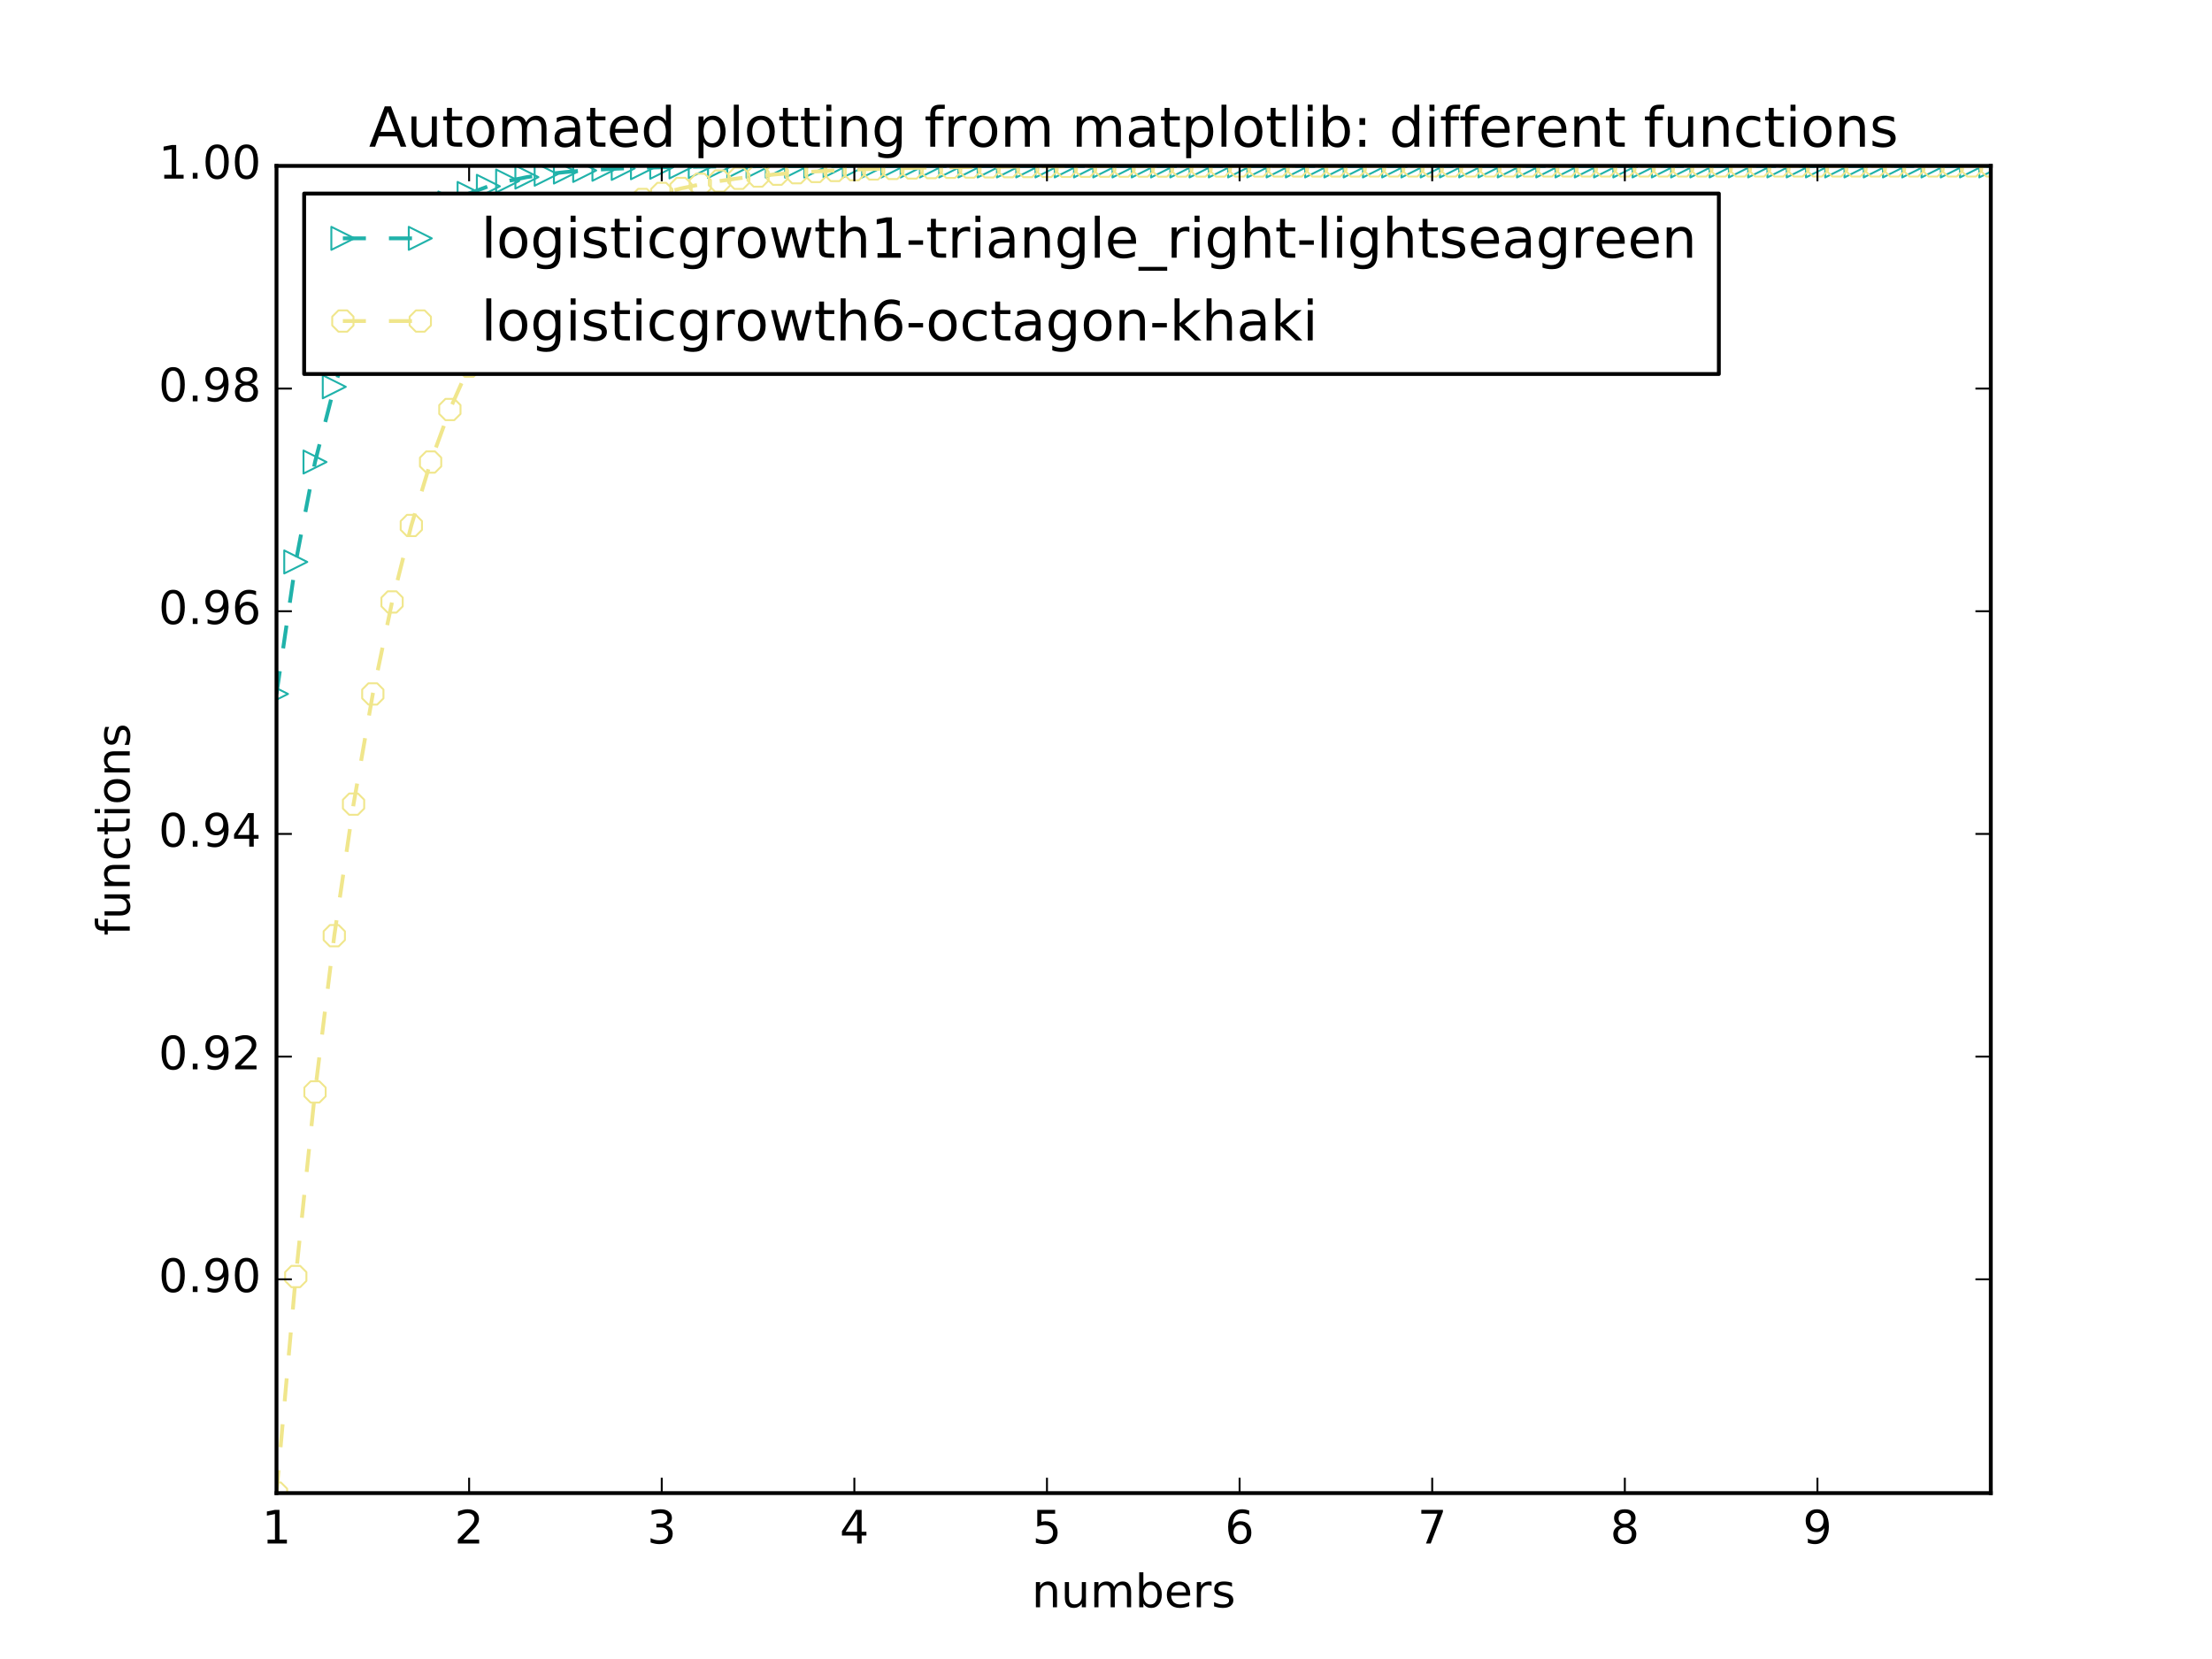 <?xml version="1.0" encoding="utf-8" standalone="no"?>
<!DOCTYPE svg PUBLIC "-//W3C//DTD SVG 1.1//EN"
  "http://www.w3.org/Graphics/SVG/1.1/DTD/svg11.dtd">
<!-- Created with matplotlib (http://matplotlib.org/) -->
<svg height="432pt" version="1.1" viewBox="0 0 576 432" width="576pt" xmlns="http://www.w3.org/2000/svg" xmlns:xlink="http://www.w3.org/1999/xlink">
 <defs>
  <style type="text/css">
*{stroke-linecap:butt;stroke-linejoin:round;stroke-miterlimit:100000;}
  </style>
 </defs>
 <g id="figure_1">
  <g id="patch_1">
   <path d="M 0 432 
L 576 432 
L 576 0 
L 0 0 
z
" style="fill:#ffffff;"/>
  </g>
  <g id="axes_1">
   <g id="patch_2">
    <path d="M 72 388.8 
L 518.4 388.8 
L 518.4 43.2 
L 72 43.2 
z
" style="fill:#ffffff;"/>
   </g>
   <g id="line2d_1">
    <path clip-path="url(#p3fc9696fc1)" d="M 72 180.7 
L 77.016 146.33 
L 82.031 120.312 
L 87.047 100.722 
L 92.063 86.034 
L 97.079 75.054 
L 102.094 66.865 
L 107.11 60.769 
L 112.126 56.236 
L 117.142 52.868 
L 122.157 50.369 
L 127.173 48.514 
L 132.189 47.139 
L 137.204 46.119 
L 142.22 45.363 
L 147.236 44.803 
L 152.252 44.387 
L 157.267 44.08 
L 162.283 43.852 
L 167.299 43.683 
L 172.315 43.558 
L 177.33 43.465 
L 182.346 43.396 
L 187.362 43.345 
L 192.378 43.308 
L 197.393 43.28 
L 202.409 43.259 
L 207.425 43.244 
L 212.44 43.232 
L 217.456 43.224 
L 222.472 43.218 
L 227.488 43.213 
L 232.503 43.21 
L 237.519 43.207 
L 242.535 43.205 
L 247.551 43.204 
L 252.566 43.203 
L 257.582 43.202 
L 262.598 43.202 
L 267.613 43.201 
L 272.629 43.201 
L 277.645 43.201 
L 282.661 43.2 
L 287.676 43.2 
L 292.692 43.2 
L 297.708 43.2 
L 302.724 43.2 
L 307.739 43.2 
L 312.755 43.2 
L 317.771 43.2 
L 322.787 43.2 
L 327.802 43.2 
L 332.818 43.2 
L 337.834 43.2 
L 342.849 43.2 
L 347.865 43.2 
L 352.881 43.2 
L 357.897 43.2 
L 362.912 43.2 
L 367.928 43.2 
L 372.944 43.2 
L 377.96 43.2 
L 382.975 43.2 
L 387.991 43.2 
L 393.007 43.2 
L 398.022 43.2 
L 403.038 43.2 
L 408.054 43.2 
L 413.07 43.2 
L 418.085 43.2 
L 423.101 43.2 
L 428.117 43.2 
L 433.133 43.2 
L 438.148 43.2 
L 443.164 43.2 
L 448.18 43.2 
L 453.196 43.2 
L 458.211 43.2 
L 463.227 43.2 
L 468.243 43.2 
L 473.258 43.2 
L 478.274 43.2 
L 483.29 43.2 
L 488.306 43.2 
L 493.321 43.2 
L 498.337 43.2 
L 503.353 43.2 
L 508.369 43.2 
L 513.384 43.2 
L 518.4 43.2 
" style="fill:none;stroke:#20b2aa;stroke-dasharray:6,6;stroke-dashoffset:0.0;"/>
    <defs>
     <path d="M 3 0 
L -3 -3 
L -3 3 
z
" id="mdb5e99894d" style="stroke:#20b2aa;stroke-linejoin:miter;stroke-width:0.5;"/>
    </defs>
    <g clip-path="url(#p3fc9696fc1)">
     <use style="fill:none;stroke:#20b2aa;stroke-linejoin:miter;stroke-width:0.5;" x="72.0" xlink:href="#mdb5e99894d" y="180.7"/>
     <use style="fill:none;stroke:#20b2aa;stroke-linejoin:miter;stroke-width:0.5;" x="77.016" xlink:href="#mdb5e99894d" y="146.33"/>
     <use style="fill:none;stroke:#20b2aa;stroke-linejoin:miter;stroke-width:0.5;" x="82.031" xlink:href="#mdb5e99894d" y="120.312"/>
     <use style="fill:none;stroke:#20b2aa;stroke-linejoin:miter;stroke-width:0.5;" x="87.047" xlink:href="#mdb5e99894d" y="100.722"/>
     <use style="fill:none;stroke:#20b2aa;stroke-linejoin:miter;stroke-width:0.5;" x="92.063" xlink:href="#mdb5e99894d" y="86.034"/>
     <use style="fill:none;stroke:#20b2aa;stroke-linejoin:miter;stroke-width:0.5;" x="97.079" xlink:href="#mdb5e99894d" y="75.054"/>
     <use style="fill:none;stroke:#20b2aa;stroke-linejoin:miter;stroke-width:0.5;" x="102.094" xlink:href="#mdb5e99894d" y="66.865"/>
     <use style="fill:none;stroke:#20b2aa;stroke-linejoin:miter;stroke-width:0.5;" x="107.11" xlink:href="#mdb5e99894d" y="60.769"/>
     <use style="fill:none;stroke:#20b2aa;stroke-linejoin:miter;stroke-width:0.5;" x="112.126" xlink:href="#mdb5e99894d" y="56.236"/>
     <use style="fill:none;stroke:#20b2aa;stroke-linejoin:miter;stroke-width:0.5;" x="117.142" xlink:href="#mdb5e99894d" y="52.868"/>
     <use style="fill:none;stroke:#20b2aa;stroke-linejoin:miter;stroke-width:0.5;" x="122.157" xlink:href="#mdb5e99894d" y="50.369"/>
     <use style="fill:none;stroke:#20b2aa;stroke-linejoin:miter;stroke-width:0.5;" x="127.173" xlink:href="#mdb5e99894d" y="48.514"/>
     <use style="fill:none;stroke:#20b2aa;stroke-linejoin:miter;stroke-width:0.5;" x="132.189" xlink:href="#mdb5e99894d" y="47.139"/>
     <use style="fill:none;stroke:#20b2aa;stroke-linejoin:miter;stroke-width:0.5;" x="137.204" xlink:href="#mdb5e99894d" y="46.119"/>
     <use style="fill:none;stroke:#20b2aa;stroke-linejoin:miter;stroke-width:0.5;" x="142.22" xlink:href="#mdb5e99894d" y="45.363"/>
     <use style="fill:none;stroke:#20b2aa;stroke-linejoin:miter;stroke-width:0.5;" x="147.236" xlink:href="#mdb5e99894d" y="44.803"/>
     <use style="fill:none;stroke:#20b2aa;stroke-linejoin:miter;stroke-width:0.5;" x="152.252" xlink:href="#mdb5e99894d" y="44.387"/>
     <use style="fill:none;stroke:#20b2aa;stroke-linejoin:miter;stroke-width:0.5;" x="157.267" xlink:href="#mdb5e99894d" y="44.08"/>
     <use style="fill:none;stroke:#20b2aa;stroke-linejoin:miter;stroke-width:0.5;" x="162.283" xlink:href="#mdb5e99894d" y="43.852"/>
     <use style="fill:none;stroke:#20b2aa;stroke-linejoin:miter;stroke-width:0.5;" x="167.299" xlink:href="#mdb5e99894d" y="43.683"/>
     <use style="fill:none;stroke:#20b2aa;stroke-linejoin:miter;stroke-width:0.5;" x="172.315" xlink:href="#mdb5e99894d" y="43.558"/>
     <use style="fill:none;stroke:#20b2aa;stroke-linejoin:miter;stroke-width:0.5;" x="177.33" xlink:href="#mdb5e99894d" y="43.465"/>
     <use style="fill:none;stroke:#20b2aa;stroke-linejoin:miter;stroke-width:0.5;" x="182.346" xlink:href="#mdb5e99894d" y="43.396"/>
     <use style="fill:none;stroke:#20b2aa;stroke-linejoin:miter;stroke-width:0.5;" x="187.362" xlink:href="#mdb5e99894d" y="43.345"/>
     <use style="fill:none;stroke:#20b2aa;stroke-linejoin:miter;stroke-width:0.5;" x="192.378" xlink:href="#mdb5e99894d" y="43.308"/>
     <use style="fill:none;stroke:#20b2aa;stroke-linejoin:miter;stroke-width:0.5;" x="197.393" xlink:href="#mdb5e99894d" y="43.28"/>
     <use style="fill:none;stroke:#20b2aa;stroke-linejoin:miter;stroke-width:0.5;" x="202.409" xlink:href="#mdb5e99894d" y="43.259"/>
     <use style="fill:none;stroke:#20b2aa;stroke-linejoin:miter;stroke-width:0.5;" x="207.425" xlink:href="#mdb5e99894d" y="43.244"/>
     <use style="fill:none;stroke:#20b2aa;stroke-linejoin:miter;stroke-width:0.5;" x="212.44" xlink:href="#mdb5e99894d" y="43.232"/>
     <use style="fill:none;stroke:#20b2aa;stroke-linejoin:miter;stroke-width:0.5;" x="217.456" xlink:href="#mdb5e99894d" y="43.224"/>
     <use style="fill:none;stroke:#20b2aa;stroke-linejoin:miter;stroke-width:0.5;" x="222.472" xlink:href="#mdb5e99894d" y="43.218"/>
     <use style="fill:none;stroke:#20b2aa;stroke-linejoin:miter;stroke-width:0.5;" x="227.488" xlink:href="#mdb5e99894d" y="43.213"/>
     <use style="fill:none;stroke:#20b2aa;stroke-linejoin:miter;stroke-width:0.5;" x="232.503" xlink:href="#mdb5e99894d" y="43.21"/>
     <use style="fill:none;stroke:#20b2aa;stroke-linejoin:miter;stroke-width:0.5;" x="237.519" xlink:href="#mdb5e99894d" y="43.207"/>
     <use style="fill:none;stroke:#20b2aa;stroke-linejoin:miter;stroke-width:0.5;" x="242.535" xlink:href="#mdb5e99894d" y="43.205"/>
     <use style="fill:none;stroke:#20b2aa;stroke-linejoin:miter;stroke-width:0.5;" x="247.551" xlink:href="#mdb5e99894d" y="43.204"/>
     <use style="fill:none;stroke:#20b2aa;stroke-linejoin:miter;stroke-width:0.5;" x="252.566" xlink:href="#mdb5e99894d" y="43.203"/>
     <use style="fill:none;stroke:#20b2aa;stroke-linejoin:miter;stroke-width:0.5;" x="257.582" xlink:href="#mdb5e99894d" y="43.202"/>
     <use style="fill:none;stroke:#20b2aa;stroke-linejoin:miter;stroke-width:0.5;" x="262.598" xlink:href="#mdb5e99894d" y="43.202"/>
     <use style="fill:none;stroke:#20b2aa;stroke-linejoin:miter;stroke-width:0.5;" x="267.613" xlink:href="#mdb5e99894d" y="43.201"/>
     <use style="fill:none;stroke:#20b2aa;stroke-linejoin:miter;stroke-width:0.5;" x="272.629" xlink:href="#mdb5e99894d" y="43.201"/>
     <use style="fill:none;stroke:#20b2aa;stroke-linejoin:miter;stroke-width:0.5;" x="277.645" xlink:href="#mdb5e99894d" y="43.201"/>
     <use style="fill:none;stroke:#20b2aa;stroke-linejoin:miter;stroke-width:0.5;" x="282.661" xlink:href="#mdb5e99894d" y="43.2"/>
     <use style="fill:none;stroke:#20b2aa;stroke-linejoin:miter;stroke-width:0.5;" x="287.676" xlink:href="#mdb5e99894d" y="43.2"/>
     <use style="fill:none;stroke:#20b2aa;stroke-linejoin:miter;stroke-width:0.5;" x="292.692" xlink:href="#mdb5e99894d" y="43.2"/>
     <use style="fill:none;stroke:#20b2aa;stroke-linejoin:miter;stroke-width:0.5;" x="297.708" xlink:href="#mdb5e99894d" y="43.2"/>
     <use style="fill:none;stroke:#20b2aa;stroke-linejoin:miter;stroke-width:0.5;" x="302.724" xlink:href="#mdb5e99894d" y="43.2"/>
     <use style="fill:none;stroke:#20b2aa;stroke-linejoin:miter;stroke-width:0.5;" x="307.739" xlink:href="#mdb5e99894d" y="43.2"/>
     <use style="fill:none;stroke:#20b2aa;stroke-linejoin:miter;stroke-width:0.5;" x="312.755" xlink:href="#mdb5e99894d" y="43.2"/>
     <use style="fill:none;stroke:#20b2aa;stroke-linejoin:miter;stroke-width:0.5;" x="317.771" xlink:href="#mdb5e99894d" y="43.2"/>
     <use style="fill:none;stroke:#20b2aa;stroke-linejoin:miter;stroke-width:0.5;" x="322.787" xlink:href="#mdb5e99894d" y="43.2"/>
     <use style="fill:none;stroke:#20b2aa;stroke-linejoin:miter;stroke-width:0.5;" x="327.802" xlink:href="#mdb5e99894d" y="43.2"/>
     <use style="fill:none;stroke:#20b2aa;stroke-linejoin:miter;stroke-width:0.5;" x="332.818" xlink:href="#mdb5e99894d" y="43.2"/>
     <use style="fill:none;stroke:#20b2aa;stroke-linejoin:miter;stroke-width:0.5;" x="337.834" xlink:href="#mdb5e99894d" y="43.2"/>
     <use style="fill:none;stroke:#20b2aa;stroke-linejoin:miter;stroke-width:0.5;" x="342.849" xlink:href="#mdb5e99894d" y="43.2"/>
     <use style="fill:none;stroke:#20b2aa;stroke-linejoin:miter;stroke-width:0.5;" x="347.865" xlink:href="#mdb5e99894d" y="43.2"/>
     <use style="fill:none;stroke:#20b2aa;stroke-linejoin:miter;stroke-width:0.5;" x="352.881" xlink:href="#mdb5e99894d" y="43.2"/>
     <use style="fill:none;stroke:#20b2aa;stroke-linejoin:miter;stroke-width:0.5;" x="357.897" xlink:href="#mdb5e99894d" y="43.2"/>
     <use style="fill:none;stroke:#20b2aa;stroke-linejoin:miter;stroke-width:0.5;" x="362.912" xlink:href="#mdb5e99894d" y="43.2"/>
     <use style="fill:none;stroke:#20b2aa;stroke-linejoin:miter;stroke-width:0.5;" x="367.928" xlink:href="#mdb5e99894d" y="43.2"/>
     <use style="fill:none;stroke:#20b2aa;stroke-linejoin:miter;stroke-width:0.5;" x="372.944" xlink:href="#mdb5e99894d" y="43.2"/>
     <use style="fill:none;stroke:#20b2aa;stroke-linejoin:miter;stroke-width:0.5;" x="377.96" xlink:href="#mdb5e99894d" y="43.2"/>
     <use style="fill:none;stroke:#20b2aa;stroke-linejoin:miter;stroke-width:0.5;" x="382.975" xlink:href="#mdb5e99894d" y="43.2"/>
     <use style="fill:none;stroke:#20b2aa;stroke-linejoin:miter;stroke-width:0.5;" x="387.991" xlink:href="#mdb5e99894d" y="43.2"/>
     <use style="fill:none;stroke:#20b2aa;stroke-linejoin:miter;stroke-width:0.5;" x="393.007" xlink:href="#mdb5e99894d" y="43.2"/>
     <use style="fill:none;stroke:#20b2aa;stroke-linejoin:miter;stroke-width:0.5;" x="398.022" xlink:href="#mdb5e99894d" y="43.2"/>
     <use style="fill:none;stroke:#20b2aa;stroke-linejoin:miter;stroke-width:0.5;" x="403.038" xlink:href="#mdb5e99894d" y="43.2"/>
     <use style="fill:none;stroke:#20b2aa;stroke-linejoin:miter;stroke-width:0.5;" x="408.054" xlink:href="#mdb5e99894d" y="43.2"/>
     <use style="fill:none;stroke:#20b2aa;stroke-linejoin:miter;stroke-width:0.5;" x="413.07" xlink:href="#mdb5e99894d" y="43.2"/>
     <use style="fill:none;stroke:#20b2aa;stroke-linejoin:miter;stroke-width:0.5;" x="418.085" xlink:href="#mdb5e99894d" y="43.2"/>
     <use style="fill:none;stroke:#20b2aa;stroke-linejoin:miter;stroke-width:0.5;" x="423.101" xlink:href="#mdb5e99894d" y="43.2"/>
     <use style="fill:none;stroke:#20b2aa;stroke-linejoin:miter;stroke-width:0.5;" x="428.117" xlink:href="#mdb5e99894d" y="43.2"/>
     <use style="fill:none;stroke:#20b2aa;stroke-linejoin:miter;stroke-width:0.5;" x="433.133" xlink:href="#mdb5e99894d" y="43.2"/>
     <use style="fill:none;stroke:#20b2aa;stroke-linejoin:miter;stroke-width:0.5;" x="438.148" xlink:href="#mdb5e99894d" y="43.2"/>
     <use style="fill:none;stroke:#20b2aa;stroke-linejoin:miter;stroke-width:0.5;" x="443.164" xlink:href="#mdb5e99894d" y="43.2"/>
     <use style="fill:none;stroke:#20b2aa;stroke-linejoin:miter;stroke-width:0.5;" x="448.18" xlink:href="#mdb5e99894d" y="43.2"/>
     <use style="fill:none;stroke:#20b2aa;stroke-linejoin:miter;stroke-width:0.5;" x="453.196" xlink:href="#mdb5e99894d" y="43.2"/>
     <use style="fill:none;stroke:#20b2aa;stroke-linejoin:miter;stroke-width:0.5;" x="458.211" xlink:href="#mdb5e99894d" y="43.2"/>
     <use style="fill:none;stroke:#20b2aa;stroke-linejoin:miter;stroke-width:0.5;" x="463.227" xlink:href="#mdb5e99894d" y="43.2"/>
     <use style="fill:none;stroke:#20b2aa;stroke-linejoin:miter;stroke-width:0.5;" x="468.243" xlink:href="#mdb5e99894d" y="43.2"/>
     <use style="fill:none;stroke:#20b2aa;stroke-linejoin:miter;stroke-width:0.5;" x="473.258" xlink:href="#mdb5e99894d" y="43.2"/>
     <use style="fill:none;stroke:#20b2aa;stroke-linejoin:miter;stroke-width:0.5;" x="478.274" xlink:href="#mdb5e99894d" y="43.2"/>
     <use style="fill:none;stroke:#20b2aa;stroke-linejoin:miter;stroke-width:0.5;" x="483.29" xlink:href="#mdb5e99894d" y="43.2"/>
     <use style="fill:none;stroke:#20b2aa;stroke-linejoin:miter;stroke-width:0.5;" x="488.306" xlink:href="#mdb5e99894d" y="43.2"/>
     <use style="fill:none;stroke:#20b2aa;stroke-linejoin:miter;stroke-width:0.5;" x="493.321" xlink:href="#mdb5e99894d" y="43.2"/>
     <use style="fill:none;stroke:#20b2aa;stroke-linejoin:miter;stroke-width:0.5;" x="498.337" xlink:href="#mdb5e99894d" y="43.2"/>
     <use style="fill:none;stroke:#20b2aa;stroke-linejoin:miter;stroke-width:0.5;" x="503.353" xlink:href="#mdb5e99894d" y="43.2"/>
     <use style="fill:none;stroke:#20b2aa;stroke-linejoin:miter;stroke-width:0.5;" x="508.369" xlink:href="#mdb5e99894d" y="43.2"/>
     <use style="fill:none;stroke:#20b2aa;stroke-linejoin:miter;stroke-width:0.5;" x="513.384" xlink:href="#mdb5e99894d" y="43.2"/>
     <use style="fill:none;stroke:#20b2aa;stroke-linejoin:miter;stroke-width:0.5;" x="518.4" xlink:href="#mdb5e99894d" y="43.2"/>
    </g>
   </g>
   <g id="line2d_2">
    <path clip-path="url(#p3fc9696fc1)" d="M 72 388.8 
L 77.016 332.402 
L 82.031 284.339 
L 87.047 243.65 
L 92.063 209.398 
L 97.079 180.7 
L 102.094 156.752 
L 107.11 136.833 
L 112.126 120.312 
L 117.142 106.639 
L 122.157 95.347 
L 127.173 86.034 
L 132.189 78.363 
L 137.204 72.053 
L 142.22 66.865 
L 147.236 62.604 
L 152.252 59.106 
L 157.267 56.236 
L 162.283 53.882 
L 167.299 51.951 
L 172.315 50.369 
L 177.33 49.072 
L 182.346 48.009 
L 187.362 47.139 
L 192.378 46.426 
L 197.393 45.841 
L 202.409 45.363 
L 207.425 44.971 
L 212.44 44.65 
L 217.456 44.387 
L 222.472 44.172 
L 227.488 43.996 
L 232.503 43.852 
L 237.519 43.734 
L 242.535 43.637 
L 247.551 43.558 
L 252.566 43.493 
L 257.582 43.44 
L 262.598 43.396 
L 267.613 43.361 
L 272.629 43.332 
L 277.645 43.308 
L 282.661 43.288 
L 287.676 43.272 
L 292.692 43.259 
L 297.708 43.248 
L 302.724 43.24 
L 307.739 43.232 
L 312.755 43.227 
L 317.771 43.222 
L 322.787 43.218 
L 327.802 43.215 
L 332.818 43.212 
L 337.834 43.21 
L 342.849 43.208 
L 347.865 43.207 
L 352.881 43.205 
L 357.897 43.204 
L 362.912 43.204 
L 367.928 43.203 
L 372.944 43.202 
L 377.96 43.202 
L 382.975 43.202 
L 387.991 43.201 
L 393.007 43.201 
L 398.022 43.201 
L 403.038 43.201 
L 408.054 43.201 
L 413.07 43.2 
L 418.085 43.2 
L 423.101 43.2 
L 428.117 43.2 
L 433.133 43.2 
L 438.148 43.2 
L 443.164 43.2 
L 448.18 43.2 
L 453.196 43.2 
L 458.211 43.2 
L 463.227 43.2 
L 468.243 43.2 
L 473.258 43.2 
L 478.274 43.2 
L 483.29 43.2 
L 488.306 43.2 
L 493.321 43.2 
L 498.337 43.2 
L 503.353 43.2 
L 508.369 43.2 
L 513.384 43.2 
L 518.4 43.2 
" style="fill:none;stroke:#f0e68c;stroke-dasharray:6,6;stroke-dashoffset:0.0;"/>
    <defs>
     <path d="M -1.148 -2.772 
L -2.772 -1.148 
L -2.772 1.148 
L -1.148 2.772 
L 1.148 2.772 
L 2.772 1.148 
L 2.772 -1.148 
L 1.148 -2.772 
z
" id="m5f7ad371da" style="stroke:#f0e68c;stroke-linejoin:miter;stroke-width:0.5;"/>
    </defs>
    <g clip-path="url(#p3fc9696fc1)">
     <use style="fill:none;stroke:#f0e68c;stroke-linejoin:miter;stroke-width:0.5;" x="72.0" xlink:href="#m5f7ad371da" y="388.8"/>
     <use style="fill:none;stroke:#f0e68c;stroke-linejoin:miter;stroke-width:0.5;" x="77.016" xlink:href="#m5f7ad371da" y="332.402"/>
     <use style="fill:none;stroke:#f0e68c;stroke-linejoin:miter;stroke-width:0.5;" x="82.031" xlink:href="#m5f7ad371da" y="284.339"/>
     <use style="fill:none;stroke:#f0e68c;stroke-linejoin:miter;stroke-width:0.5;" x="87.047" xlink:href="#m5f7ad371da" y="243.65"/>
     <use style="fill:none;stroke:#f0e68c;stroke-linejoin:miter;stroke-width:0.5;" x="92.063" xlink:href="#m5f7ad371da" y="209.398"/>
     <use style="fill:none;stroke:#f0e68c;stroke-linejoin:miter;stroke-width:0.5;" x="97.079" xlink:href="#m5f7ad371da" y="180.7"/>
     <use style="fill:none;stroke:#f0e68c;stroke-linejoin:miter;stroke-width:0.5;" x="102.094" xlink:href="#m5f7ad371da" y="156.752"/>
     <use style="fill:none;stroke:#f0e68c;stroke-linejoin:miter;stroke-width:0.5;" x="107.11" xlink:href="#m5f7ad371da" y="136.833"/>
     <use style="fill:none;stroke:#f0e68c;stroke-linejoin:miter;stroke-width:0.5;" x="112.126" xlink:href="#m5f7ad371da" y="120.312"/>
     <use style="fill:none;stroke:#f0e68c;stroke-linejoin:miter;stroke-width:0.5;" x="117.142" xlink:href="#m5f7ad371da" y="106.639"/>
     <use style="fill:none;stroke:#f0e68c;stroke-linejoin:miter;stroke-width:0.5;" x="122.157" xlink:href="#m5f7ad371da" y="95.347"/>
     <use style="fill:none;stroke:#f0e68c;stroke-linejoin:miter;stroke-width:0.5;" x="127.173" xlink:href="#m5f7ad371da" y="86.034"/>
     <use style="fill:none;stroke:#f0e68c;stroke-linejoin:miter;stroke-width:0.5;" x="132.189" xlink:href="#m5f7ad371da" y="78.363"/>
     <use style="fill:none;stroke:#f0e68c;stroke-linejoin:miter;stroke-width:0.5;" x="137.204" xlink:href="#m5f7ad371da" y="72.053"/>
     <use style="fill:none;stroke:#f0e68c;stroke-linejoin:miter;stroke-width:0.5;" x="142.22" xlink:href="#m5f7ad371da" y="66.865"/>
     <use style="fill:none;stroke:#f0e68c;stroke-linejoin:miter;stroke-width:0.5;" x="147.236" xlink:href="#m5f7ad371da" y="62.604"/>
     <use style="fill:none;stroke:#f0e68c;stroke-linejoin:miter;stroke-width:0.5;" x="152.252" xlink:href="#m5f7ad371da" y="59.106"/>
     <use style="fill:none;stroke:#f0e68c;stroke-linejoin:miter;stroke-width:0.5;" x="157.267" xlink:href="#m5f7ad371da" y="56.236"/>
     <use style="fill:none;stroke:#f0e68c;stroke-linejoin:miter;stroke-width:0.5;" x="162.283" xlink:href="#m5f7ad371da" y="53.882"/>
     <use style="fill:none;stroke:#f0e68c;stroke-linejoin:miter;stroke-width:0.5;" x="167.299" xlink:href="#m5f7ad371da" y="51.951"/>
     <use style="fill:none;stroke:#f0e68c;stroke-linejoin:miter;stroke-width:0.5;" x="172.315" xlink:href="#m5f7ad371da" y="50.369"/>
     <use style="fill:none;stroke:#f0e68c;stroke-linejoin:miter;stroke-width:0.5;" x="177.33" xlink:href="#m5f7ad371da" y="49.072"/>
     <use style="fill:none;stroke:#f0e68c;stroke-linejoin:miter;stroke-width:0.5;" x="182.346" xlink:href="#m5f7ad371da" y="48.009"/>
     <use style="fill:none;stroke:#f0e68c;stroke-linejoin:miter;stroke-width:0.5;" x="187.362" xlink:href="#m5f7ad371da" y="47.139"/>
     <use style="fill:none;stroke:#f0e68c;stroke-linejoin:miter;stroke-width:0.5;" x="192.378" xlink:href="#m5f7ad371da" y="46.426"/>
     <use style="fill:none;stroke:#f0e68c;stroke-linejoin:miter;stroke-width:0.5;" x="197.393" xlink:href="#m5f7ad371da" y="45.841"/>
     <use style="fill:none;stroke:#f0e68c;stroke-linejoin:miter;stroke-width:0.5;" x="202.409" xlink:href="#m5f7ad371da" y="45.363"/>
     <use style="fill:none;stroke:#f0e68c;stroke-linejoin:miter;stroke-width:0.5;" x="207.425" xlink:href="#m5f7ad371da" y="44.971"/>
     <use style="fill:none;stroke:#f0e68c;stroke-linejoin:miter;stroke-width:0.5;" x="212.44" xlink:href="#m5f7ad371da" y="44.65"/>
     <use style="fill:none;stroke:#f0e68c;stroke-linejoin:miter;stroke-width:0.5;" x="217.456" xlink:href="#m5f7ad371da" y="44.387"/>
     <use style="fill:none;stroke:#f0e68c;stroke-linejoin:miter;stroke-width:0.5;" x="222.472" xlink:href="#m5f7ad371da" y="44.172"/>
     <use style="fill:none;stroke:#f0e68c;stroke-linejoin:miter;stroke-width:0.5;" x="227.488" xlink:href="#m5f7ad371da" y="43.996"/>
     <use style="fill:none;stroke:#f0e68c;stroke-linejoin:miter;stroke-width:0.5;" x="232.503" xlink:href="#m5f7ad371da" y="43.852"/>
     <use style="fill:none;stroke:#f0e68c;stroke-linejoin:miter;stroke-width:0.5;" x="237.519" xlink:href="#m5f7ad371da" y="43.734"/>
     <use style="fill:none;stroke:#f0e68c;stroke-linejoin:miter;stroke-width:0.5;" x="242.535" xlink:href="#m5f7ad371da" y="43.637"/>
     <use style="fill:none;stroke:#f0e68c;stroke-linejoin:miter;stroke-width:0.5;" x="247.551" xlink:href="#m5f7ad371da" y="43.558"/>
     <use style="fill:none;stroke:#f0e68c;stroke-linejoin:miter;stroke-width:0.5;" x="252.566" xlink:href="#m5f7ad371da" y="43.493"/>
     <use style="fill:none;stroke:#f0e68c;stroke-linejoin:miter;stroke-width:0.5;" x="257.582" xlink:href="#m5f7ad371da" y="43.44"/>
     <use style="fill:none;stroke:#f0e68c;stroke-linejoin:miter;stroke-width:0.5;" x="262.598" xlink:href="#m5f7ad371da" y="43.396"/>
     <use style="fill:none;stroke:#f0e68c;stroke-linejoin:miter;stroke-width:0.5;" x="267.613" xlink:href="#m5f7ad371da" y="43.361"/>
     <use style="fill:none;stroke:#f0e68c;stroke-linejoin:miter;stroke-width:0.5;" x="272.629" xlink:href="#m5f7ad371da" y="43.332"/>
     <use style="fill:none;stroke:#f0e68c;stroke-linejoin:miter;stroke-width:0.5;" x="277.645" xlink:href="#m5f7ad371da" y="43.308"/>
     <use style="fill:none;stroke:#f0e68c;stroke-linejoin:miter;stroke-width:0.5;" x="282.661" xlink:href="#m5f7ad371da" y="43.288"/>
     <use style="fill:none;stroke:#f0e68c;stroke-linejoin:miter;stroke-width:0.5;" x="287.676" xlink:href="#m5f7ad371da" y="43.272"/>
     <use style="fill:none;stroke:#f0e68c;stroke-linejoin:miter;stroke-width:0.5;" x="292.692" xlink:href="#m5f7ad371da" y="43.259"/>
     <use style="fill:none;stroke:#f0e68c;stroke-linejoin:miter;stroke-width:0.5;" x="297.708" xlink:href="#m5f7ad371da" y="43.248"/>
     <use style="fill:none;stroke:#f0e68c;stroke-linejoin:miter;stroke-width:0.5;" x="302.724" xlink:href="#m5f7ad371da" y="43.24"/>
     <use style="fill:none;stroke:#f0e68c;stroke-linejoin:miter;stroke-width:0.5;" x="307.739" xlink:href="#m5f7ad371da" y="43.232"/>
     <use style="fill:none;stroke:#f0e68c;stroke-linejoin:miter;stroke-width:0.5;" x="312.755" xlink:href="#m5f7ad371da" y="43.227"/>
     <use style="fill:none;stroke:#f0e68c;stroke-linejoin:miter;stroke-width:0.5;" x="317.771" xlink:href="#m5f7ad371da" y="43.222"/>
     <use style="fill:none;stroke:#f0e68c;stroke-linejoin:miter;stroke-width:0.5;" x="322.787" xlink:href="#m5f7ad371da" y="43.218"/>
     <use style="fill:none;stroke:#f0e68c;stroke-linejoin:miter;stroke-width:0.5;" x="327.802" xlink:href="#m5f7ad371da" y="43.215"/>
     <use style="fill:none;stroke:#f0e68c;stroke-linejoin:miter;stroke-width:0.5;" x="332.818" xlink:href="#m5f7ad371da" y="43.212"/>
     <use style="fill:none;stroke:#f0e68c;stroke-linejoin:miter;stroke-width:0.5;" x="337.834" xlink:href="#m5f7ad371da" y="43.21"/>
     <use style="fill:none;stroke:#f0e68c;stroke-linejoin:miter;stroke-width:0.5;" x="342.849" xlink:href="#m5f7ad371da" y="43.208"/>
     <use style="fill:none;stroke:#f0e68c;stroke-linejoin:miter;stroke-width:0.5;" x="347.865" xlink:href="#m5f7ad371da" y="43.207"/>
     <use style="fill:none;stroke:#f0e68c;stroke-linejoin:miter;stroke-width:0.5;" x="352.881" xlink:href="#m5f7ad371da" y="43.205"/>
     <use style="fill:none;stroke:#f0e68c;stroke-linejoin:miter;stroke-width:0.5;" x="357.897" xlink:href="#m5f7ad371da" y="43.204"/>
     <use style="fill:none;stroke:#f0e68c;stroke-linejoin:miter;stroke-width:0.5;" x="362.912" xlink:href="#m5f7ad371da" y="43.204"/>
     <use style="fill:none;stroke:#f0e68c;stroke-linejoin:miter;stroke-width:0.5;" x="367.928" xlink:href="#m5f7ad371da" y="43.203"/>
     <use style="fill:none;stroke:#f0e68c;stroke-linejoin:miter;stroke-width:0.5;" x="372.944" xlink:href="#m5f7ad371da" y="43.202"/>
     <use style="fill:none;stroke:#f0e68c;stroke-linejoin:miter;stroke-width:0.5;" x="377.96" xlink:href="#m5f7ad371da" y="43.202"/>
     <use style="fill:none;stroke:#f0e68c;stroke-linejoin:miter;stroke-width:0.5;" x="382.975" xlink:href="#m5f7ad371da" y="43.202"/>
     <use style="fill:none;stroke:#f0e68c;stroke-linejoin:miter;stroke-width:0.5;" x="387.991" xlink:href="#m5f7ad371da" y="43.201"/>
     <use style="fill:none;stroke:#f0e68c;stroke-linejoin:miter;stroke-width:0.5;" x="393.007" xlink:href="#m5f7ad371da" y="43.201"/>
     <use style="fill:none;stroke:#f0e68c;stroke-linejoin:miter;stroke-width:0.5;" x="398.022" xlink:href="#m5f7ad371da" y="43.201"/>
     <use style="fill:none;stroke:#f0e68c;stroke-linejoin:miter;stroke-width:0.5;" x="403.038" xlink:href="#m5f7ad371da" y="43.201"/>
     <use style="fill:none;stroke:#f0e68c;stroke-linejoin:miter;stroke-width:0.5;" x="408.054" xlink:href="#m5f7ad371da" y="43.201"/>
     <use style="fill:none;stroke:#f0e68c;stroke-linejoin:miter;stroke-width:0.5;" x="413.07" xlink:href="#m5f7ad371da" y="43.2"/>
     <use style="fill:none;stroke:#f0e68c;stroke-linejoin:miter;stroke-width:0.5;" x="418.085" xlink:href="#m5f7ad371da" y="43.2"/>
     <use style="fill:none;stroke:#f0e68c;stroke-linejoin:miter;stroke-width:0.5;" x="423.101" xlink:href="#m5f7ad371da" y="43.2"/>
     <use style="fill:none;stroke:#f0e68c;stroke-linejoin:miter;stroke-width:0.5;" x="428.117" xlink:href="#m5f7ad371da" y="43.2"/>
     <use style="fill:none;stroke:#f0e68c;stroke-linejoin:miter;stroke-width:0.5;" x="433.133" xlink:href="#m5f7ad371da" y="43.2"/>
     <use style="fill:none;stroke:#f0e68c;stroke-linejoin:miter;stroke-width:0.5;" x="438.148" xlink:href="#m5f7ad371da" y="43.2"/>
     <use style="fill:none;stroke:#f0e68c;stroke-linejoin:miter;stroke-width:0.5;" x="443.164" xlink:href="#m5f7ad371da" y="43.2"/>
     <use style="fill:none;stroke:#f0e68c;stroke-linejoin:miter;stroke-width:0.5;" x="448.18" xlink:href="#m5f7ad371da" y="43.2"/>
     <use style="fill:none;stroke:#f0e68c;stroke-linejoin:miter;stroke-width:0.5;" x="453.196" xlink:href="#m5f7ad371da" y="43.2"/>
     <use style="fill:none;stroke:#f0e68c;stroke-linejoin:miter;stroke-width:0.5;" x="458.211" xlink:href="#m5f7ad371da" y="43.2"/>
     <use style="fill:none;stroke:#f0e68c;stroke-linejoin:miter;stroke-width:0.5;" x="463.227" xlink:href="#m5f7ad371da" y="43.2"/>
     <use style="fill:none;stroke:#f0e68c;stroke-linejoin:miter;stroke-width:0.5;" x="468.243" xlink:href="#m5f7ad371da" y="43.2"/>
     <use style="fill:none;stroke:#f0e68c;stroke-linejoin:miter;stroke-width:0.5;" x="473.258" xlink:href="#m5f7ad371da" y="43.2"/>
     <use style="fill:none;stroke:#f0e68c;stroke-linejoin:miter;stroke-width:0.5;" x="478.274" xlink:href="#m5f7ad371da" y="43.2"/>
     <use style="fill:none;stroke:#f0e68c;stroke-linejoin:miter;stroke-width:0.5;" x="483.29" xlink:href="#m5f7ad371da" y="43.2"/>
     <use style="fill:none;stroke:#f0e68c;stroke-linejoin:miter;stroke-width:0.5;" x="488.306" xlink:href="#m5f7ad371da" y="43.2"/>
     <use style="fill:none;stroke:#f0e68c;stroke-linejoin:miter;stroke-width:0.5;" x="493.321" xlink:href="#m5f7ad371da" y="43.2"/>
     <use style="fill:none;stroke:#f0e68c;stroke-linejoin:miter;stroke-width:0.5;" x="498.337" xlink:href="#m5f7ad371da" y="43.2"/>
     <use style="fill:none;stroke:#f0e68c;stroke-linejoin:miter;stroke-width:0.5;" x="503.353" xlink:href="#m5f7ad371da" y="43.2"/>
     <use style="fill:none;stroke:#f0e68c;stroke-linejoin:miter;stroke-width:0.5;" x="508.369" xlink:href="#m5f7ad371da" y="43.2"/>
     <use style="fill:none;stroke:#f0e68c;stroke-linejoin:miter;stroke-width:0.5;" x="513.384" xlink:href="#m5f7ad371da" y="43.2"/>
     <use style="fill:none;stroke:#f0e68c;stroke-linejoin:miter;stroke-width:0.5;" x="518.4" xlink:href="#m5f7ad371da" y="43.2"/>
    </g>
   </g>
   <g id="patch_3">
    <path d="M 72 43.2 
L 518.4 43.2 
" style="fill:none;stroke:#000000;stroke-linecap:square;stroke-linejoin:miter;"/>
   </g>
   <g id="patch_4">
    <path d="M 518.4 388.8 
L 518.4 43.2 
" style="fill:none;stroke:#000000;stroke-linecap:square;stroke-linejoin:miter;"/>
   </g>
   <g id="patch_5">
    <path d="M 72 388.8 
L 518.4 388.8 
" style="fill:none;stroke:#000000;stroke-linecap:square;stroke-linejoin:miter;"/>
   </g>
   <g id="patch_6">
    <path d="M 72 388.8 
L 72 43.2 
" style="fill:none;stroke:#000000;stroke-linecap:square;stroke-linejoin:miter;"/>
   </g>
   <g id="matplotlib.axis_1">
    <g id="xtick_1">
     <g id="line2d_3">
      <defs>
       <path d="M 0 0 
L 0 -4 
" id="m4e72a5eb8e" style="stroke:#000000;stroke-width:0.5;"/>
      </defs>
      <g>
       <use style="stroke:#000000;stroke-width:0.5;" x="72.0" xlink:href="#m4e72a5eb8e" y="388.8"/>
      </g>
     </g>
     <g id="line2d_4">
      <defs>
       <path d="M 0 0 
L 0 4 
" id="ma40b970215" style="stroke:#000000;stroke-width:0.5;"/>
      </defs>
      <g>
       <use style="stroke:#000000;stroke-width:0.5;" x="72.0" xlink:href="#ma40b970215" y="43.2"/>
      </g>
     </g>
     <g id="text_1">
      <!-- 1 -->
      <defs>
       <path d="M 12.406 8.297 
L 28.516 8.297 
L 28.516 63.922 
L 10.984 60.406 
L 10.984 69.391 
L 28.422 72.906 
L 38.281 72.906 
L 38.281 8.297 
L 54.391 8.297 
L 54.391 0 
L 12.406 0 
z
" id="BitstreamVeraSans-Roman-31"/>
      </defs>
      <g transform="translate(68.183 401.918)scale(0.12 -0.12)">
       <use xlink:href="#BitstreamVeraSans-Roman-31"/>
      </g>
     </g>
    </g>
    <g id="xtick_2">
     <g id="line2d_5">
      <g>
       <use style="stroke:#000000;stroke-width:0.5;" x="122.157" xlink:href="#m4e72a5eb8e" y="388.8"/>
      </g>
     </g>
     <g id="line2d_6">
      <g>
       <use style="stroke:#000000;stroke-width:0.5;" x="122.157" xlink:href="#ma40b970215" y="43.2"/>
      </g>
     </g>
     <g id="text_2">
      <!-- 2 -->
      <defs>
       <path d="M 19.188 8.297 
L 53.609 8.297 
L 53.609 0 
L 7.328 0 
L 7.328 8.297 
Q 12.938 14.109 22.625 23.891 
Q 32.328 33.688 34.812 36.531 
Q 39.547 41.844 41.422 45.531 
Q 43.312 49.219 43.312 52.781 
Q 43.312 58.594 39.234 62.25 
Q 35.156 65.922 28.609 65.922 
Q 23.969 65.922 18.812 64.312 
Q 13.672 62.703 7.812 59.422 
L 7.812 69.391 
Q 13.766 71.781 18.938 73 
Q 24.125 74.219 28.422 74.219 
Q 39.75 74.219 46.484 68.547 
Q 53.219 62.891 53.219 53.422 
Q 53.219 48.922 51.531 44.891 
Q 49.859 40.875 45.406 35.406 
Q 44.188 33.984 37.641 27.219 
Q 31.109 20.453 19.188 8.297 
" id="BitstreamVeraSans-Roman-32"/>
      </defs>
      <g transform="translate(118.34 401.918)scale(0.12 -0.12)">
       <use xlink:href="#BitstreamVeraSans-Roman-32"/>
      </g>
     </g>
    </g>
    <g id="xtick_3">
     <g id="line2d_7">
      <g>
       <use style="stroke:#000000;stroke-width:0.5;" x="172.315" xlink:href="#m4e72a5eb8e" y="388.8"/>
      </g>
     </g>
     <g id="line2d_8">
      <g>
       <use style="stroke:#000000;stroke-width:0.5;" x="172.315" xlink:href="#ma40b970215" y="43.2"/>
      </g>
     </g>
     <g id="text_3">
      <!-- 3 -->
      <defs>
       <path d="M 40.578 39.312 
Q 47.656 37.797 51.625 33 
Q 55.609 28.219 55.609 21.188 
Q 55.609 10.406 48.188 4.484 
Q 40.766 -1.422 27.094 -1.422 
Q 22.516 -1.422 17.656 -0.516 
Q 12.797 0.391 7.625 2.203 
L 7.625 11.719 
Q 11.719 9.328 16.594 8.109 
Q 21.484 6.891 26.812 6.891 
Q 36.078 6.891 40.938 10.547 
Q 45.797 14.203 45.797 21.188 
Q 45.797 27.641 41.281 31.266 
Q 36.766 34.906 28.719 34.906 
L 20.219 34.906 
L 20.219 43.016 
L 29.109 43.016 
Q 36.375 43.016 40.234 45.922 
Q 44.094 48.828 44.094 54.297 
Q 44.094 59.906 40.109 62.906 
Q 36.141 65.922 28.719 65.922 
Q 24.656 65.922 20.016 65.031 
Q 15.375 64.156 9.812 62.312 
L 9.812 71.094 
Q 15.438 72.656 20.344 73.438 
Q 25.25 74.219 29.594 74.219 
Q 40.828 74.219 47.359 69.109 
Q 53.906 64.016 53.906 55.328 
Q 53.906 49.266 50.438 45.094 
Q 46.969 40.922 40.578 39.312 
" id="BitstreamVeraSans-Roman-33"/>
      </defs>
      <g transform="translate(168.497 401.918)scale(0.12 -0.12)">
       <use xlink:href="#BitstreamVeraSans-Roman-33"/>
      </g>
     </g>
    </g>
    <g id="xtick_4">
     <g id="line2d_9">
      <g>
       <use style="stroke:#000000;stroke-width:0.5;" x="222.472" xlink:href="#m4e72a5eb8e" y="388.8"/>
      </g>
     </g>
     <g id="line2d_10">
      <g>
       <use style="stroke:#000000;stroke-width:0.5;" x="222.472" xlink:href="#ma40b970215" y="43.2"/>
      </g>
     </g>
     <g id="text_4">
      <!-- 4 -->
      <defs>
       <path d="M 37.797 64.312 
L 12.891 25.391 
L 37.797 25.391 
z
M 35.203 72.906 
L 47.609 72.906 
L 47.609 25.391 
L 58.016 25.391 
L 58.016 17.188 
L 47.609 17.188 
L 47.609 0 
L 37.797 0 
L 37.797 17.188 
L 4.891 17.188 
L 4.891 26.703 
z
" id="BitstreamVeraSans-Roman-34"/>
      </defs>
      <g transform="translate(218.654 401.918)scale(0.12 -0.12)">
       <use xlink:href="#BitstreamVeraSans-Roman-34"/>
      </g>
     </g>
    </g>
    <g id="xtick_5">
     <g id="line2d_11">
      <g>
       <use style="stroke:#000000;stroke-width:0.5;" x="272.629" xlink:href="#m4e72a5eb8e" y="388.8"/>
      </g>
     </g>
     <g id="line2d_12">
      <g>
       <use style="stroke:#000000;stroke-width:0.5;" x="272.629" xlink:href="#ma40b970215" y="43.2"/>
      </g>
     </g>
     <g id="text_5">
      <!-- 5 -->
      <defs>
       <path d="M 10.797 72.906 
L 49.516 72.906 
L 49.516 64.594 
L 19.828 64.594 
L 19.828 46.734 
Q 21.969 47.469 24.109 47.828 
Q 26.266 48.188 28.422 48.188 
Q 40.625 48.188 47.75 41.5 
Q 54.891 34.812 54.891 23.391 
Q 54.891 11.625 47.562 5.094 
Q 40.234 -1.422 26.906 -1.422 
Q 22.312 -1.422 17.547 -0.641 
Q 12.797 0.141 7.719 1.703 
L 7.719 11.625 
Q 12.109 9.234 16.797 8.062 
Q 21.484 6.891 26.703 6.891 
Q 35.156 6.891 40.078 11.328 
Q 45.016 15.766 45.016 23.391 
Q 45.016 31 40.078 35.438 
Q 35.156 39.891 26.703 39.891 
Q 22.75 39.891 18.812 39.016 
Q 14.891 38.141 10.797 36.281 
z
" id="BitstreamVeraSans-Roman-35"/>
      </defs>
      <g transform="translate(268.812 401.918)scale(0.12 -0.12)">
       <use xlink:href="#BitstreamVeraSans-Roman-35"/>
      </g>
     </g>
    </g>
    <g id="xtick_6">
     <g id="line2d_13">
      <g>
       <use style="stroke:#000000;stroke-width:0.5;" x="322.787" xlink:href="#m4e72a5eb8e" y="388.8"/>
      </g>
     </g>
     <g id="line2d_14">
      <g>
       <use style="stroke:#000000;stroke-width:0.5;" x="322.787" xlink:href="#ma40b970215" y="43.2"/>
      </g>
     </g>
     <g id="text_6">
      <!-- 6 -->
      <defs>
       <path d="M 33.016 40.375 
Q 26.375 40.375 22.484 35.828 
Q 18.609 31.297 18.609 23.391 
Q 18.609 15.531 22.484 10.953 
Q 26.375 6.391 33.016 6.391 
Q 39.656 6.391 43.531 10.953 
Q 47.406 15.531 47.406 23.391 
Q 47.406 31.297 43.531 35.828 
Q 39.656 40.375 33.016 40.375 
M 52.594 71.297 
L 52.594 62.312 
Q 48.875 64.062 45.094 64.984 
Q 41.312 65.922 37.594 65.922 
Q 27.828 65.922 22.672 59.328 
Q 17.531 52.734 16.797 39.406 
Q 19.672 43.656 24.016 45.922 
Q 28.375 48.188 33.594 48.188 
Q 44.578 48.188 50.953 41.516 
Q 57.328 34.859 57.328 23.391 
Q 57.328 12.156 50.688 5.359 
Q 44.047 -1.422 33.016 -1.422 
Q 20.359 -1.422 13.672 8.266 
Q 6.984 17.969 6.984 36.375 
Q 6.984 53.656 15.188 63.938 
Q 23.391 74.219 37.203 74.219 
Q 40.922 74.219 44.703 73.484 
Q 48.484 72.75 52.594 71.297 
" id="BitstreamVeraSans-Roman-36"/>
      </defs>
      <g transform="translate(318.969 401.918)scale(0.12 -0.12)">
       <use xlink:href="#BitstreamVeraSans-Roman-36"/>
      </g>
     </g>
    </g>
    <g id="xtick_7">
     <g id="line2d_15">
      <g>
       <use style="stroke:#000000;stroke-width:0.5;" x="372.944" xlink:href="#m4e72a5eb8e" y="388.8"/>
      </g>
     </g>
     <g id="line2d_16">
      <g>
       <use style="stroke:#000000;stroke-width:0.5;" x="372.944" xlink:href="#ma40b970215" y="43.2"/>
      </g>
     </g>
     <g id="text_7">
      <!-- 7 -->
      <defs>
       <path d="M 8.203 72.906 
L 55.078 72.906 
L 55.078 68.703 
L 28.609 0 
L 18.312 0 
L 43.219 64.594 
L 8.203 64.594 
z
" id="BitstreamVeraSans-Roman-37"/>
      </defs>
      <g transform="translate(369.126 401.918)scale(0.12 -0.12)">
       <use xlink:href="#BitstreamVeraSans-Roman-37"/>
      </g>
     </g>
    </g>
    <g id="xtick_8">
     <g id="line2d_17">
      <g>
       <use style="stroke:#000000;stroke-width:0.5;" x="423.101" xlink:href="#m4e72a5eb8e" y="388.8"/>
      </g>
     </g>
     <g id="line2d_18">
      <g>
       <use style="stroke:#000000;stroke-width:0.5;" x="423.101" xlink:href="#ma40b970215" y="43.2"/>
      </g>
     </g>
     <g id="text_8">
      <!-- 8 -->
      <defs>
       <path d="M 31.781 34.625 
Q 24.75 34.625 20.719 30.859 
Q 16.703 27.094 16.703 20.516 
Q 16.703 13.922 20.719 10.156 
Q 24.75 6.391 31.781 6.391 
Q 38.812 6.391 42.859 10.172 
Q 46.922 13.969 46.922 20.516 
Q 46.922 27.094 42.891 30.859 
Q 38.875 34.625 31.781 34.625 
M 21.922 38.812 
Q 15.578 40.375 12.031 44.719 
Q 8.5 49.078 8.5 55.328 
Q 8.5 64.062 14.719 69.141 
Q 20.953 74.219 31.781 74.219 
Q 42.672 74.219 48.875 69.141 
Q 55.078 64.062 55.078 55.328 
Q 55.078 49.078 51.531 44.719 
Q 48 40.375 41.703 38.812 
Q 48.828 37.156 52.797 32.312 
Q 56.781 27.484 56.781 20.516 
Q 56.781 9.906 50.312 4.234 
Q 43.844 -1.422 31.781 -1.422 
Q 19.734 -1.422 13.25 4.234 
Q 6.781 9.906 6.781 20.516 
Q 6.781 27.484 10.781 32.312 
Q 14.797 37.156 21.922 38.812 
M 18.312 54.391 
Q 18.312 48.734 21.844 45.562 
Q 25.391 42.391 31.781 42.391 
Q 38.141 42.391 41.719 45.562 
Q 45.312 48.734 45.312 54.391 
Q 45.312 60.062 41.719 63.234 
Q 38.141 66.406 31.781 66.406 
Q 25.391 66.406 21.844 63.234 
Q 18.312 60.062 18.312 54.391 
" id="BitstreamVeraSans-Roman-38"/>
      </defs>
      <g transform="translate(419.284 401.918)scale(0.12 -0.12)">
       <use xlink:href="#BitstreamVeraSans-Roman-38"/>
      </g>
     </g>
    </g>
    <g id="xtick_9">
     <g id="line2d_19">
      <g>
       <use style="stroke:#000000;stroke-width:0.5;" x="473.258" xlink:href="#m4e72a5eb8e" y="388.8"/>
      </g>
     </g>
     <g id="line2d_20">
      <g>
       <use style="stroke:#000000;stroke-width:0.5;" x="473.258" xlink:href="#ma40b970215" y="43.2"/>
      </g>
     </g>
     <g id="text_9">
      <!-- 9 -->
      <defs>
       <path d="M 10.984 1.516 
L 10.984 10.5 
Q 14.703 8.734 18.5 7.812 
Q 22.312 6.891 25.984 6.891 
Q 35.75 6.891 40.891 13.453 
Q 46.047 20.016 46.781 33.406 
Q 43.953 29.203 39.594 26.953 
Q 35.25 24.703 29.984 24.703 
Q 19.047 24.703 12.672 31.312 
Q 6.297 37.938 6.297 49.422 
Q 6.297 60.641 12.938 67.422 
Q 19.578 74.219 30.609 74.219 
Q 43.266 74.219 49.922 64.516 
Q 56.594 54.828 56.594 36.375 
Q 56.594 19.141 48.406 8.859 
Q 40.234 -1.422 26.422 -1.422 
Q 22.703 -1.422 18.891 -0.688 
Q 15.094 0.047 10.984 1.516 
M 30.609 32.422 
Q 37.25 32.422 41.125 36.953 
Q 45.016 41.5 45.016 49.422 
Q 45.016 57.281 41.125 61.844 
Q 37.25 66.406 30.609 66.406 
Q 23.969 66.406 20.094 61.844 
Q 16.219 57.281 16.219 49.422 
Q 16.219 41.5 20.094 36.953 
Q 23.969 32.422 30.609 32.422 
" id="BitstreamVeraSans-Roman-39"/>
      </defs>
      <g transform="translate(469.441 401.918)scale(0.12 -0.12)">
       <use xlink:href="#BitstreamVeraSans-Roman-39"/>
      </g>
     </g>
    </g>
    <g id="text_10">
     <!-- numbers -->
     <defs>
      <path d="M 54.891 33.016 
L 54.891 0 
L 45.906 0 
L 45.906 32.719 
Q 45.906 40.484 42.875 44.328 
Q 39.844 48.188 33.797 48.188 
Q 26.516 48.188 22.312 43.547 
Q 18.109 38.922 18.109 30.906 
L 18.109 0 
L 9.078 0 
L 9.078 54.688 
L 18.109 54.688 
L 18.109 46.188 
Q 21.344 51.125 25.703 53.562 
Q 30.078 56 35.797 56 
Q 45.219 56 50.047 50.172 
Q 54.891 44.344 54.891 33.016 
" id="BitstreamVeraSans-Roman-6e"/>
      <path d="M 52 44.188 
Q 55.375 50.25 60.062 53.125 
Q 64.75 56 71.094 56 
Q 79.641 56 84.281 50.016 
Q 88.922 44.047 88.922 33.016 
L 88.922 0 
L 79.891 0 
L 79.891 32.719 
Q 79.891 40.578 77.094 44.375 
Q 74.312 48.188 68.609 48.188 
Q 61.625 48.188 57.562 43.547 
Q 53.516 38.922 53.516 30.906 
L 53.516 0 
L 44.484 0 
L 44.484 32.719 
Q 44.484 40.625 41.703 44.406 
Q 38.922 48.188 33.109 48.188 
Q 26.219 48.188 22.156 43.531 
Q 18.109 38.875 18.109 30.906 
L 18.109 0 
L 9.078 0 
L 9.078 54.688 
L 18.109 54.688 
L 18.109 46.188 
Q 21.188 51.219 25.484 53.609 
Q 29.781 56 35.688 56 
Q 41.656 56 45.828 52.969 
Q 50 49.953 52 44.188 
" id="BitstreamVeraSans-Roman-6d"/>
      <path d="M 56.203 29.594 
L 56.203 25.203 
L 14.891 25.203 
Q 15.484 15.922 20.484 11.062 
Q 25.484 6.203 34.422 6.203 
Q 39.594 6.203 44.453 7.469 
Q 49.312 8.734 54.109 11.281 
L 54.109 2.781 
Q 49.266 0.734 44.188 -0.344 
Q 39.109 -1.422 33.891 -1.422 
Q 20.797 -1.422 13.156 6.188 
Q 5.516 13.812 5.516 26.812 
Q 5.516 40.234 12.766 48.109 
Q 20.016 56 32.328 56 
Q 43.359 56 49.781 48.891 
Q 56.203 41.797 56.203 29.594 
M 47.219 32.234 
Q 47.125 39.594 43.094 43.984 
Q 39.062 48.391 32.422 48.391 
Q 24.906 48.391 20.391 44.141 
Q 15.875 39.891 15.188 32.172 
z
" id="BitstreamVeraSans-Roman-65"/>
      <path d="M 8.5 21.578 
L 8.5 54.688 
L 17.484 54.688 
L 17.484 21.922 
Q 17.484 14.156 20.5 10.266 
Q 23.531 6.391 29.594 6.391 
Q 36.859 6.391 41.078 11.031 
Q 45.312 15.672 45.312 23.688 
L 45.312 54.688 
L 54.297 54.688 
L 54.297 0 
L 45.312 0 
L 45.312 8.406 
Q 42.047 3.422 37.719 1 
Q 33.406 -1.422 27.688 -1.422 
Q 18.266 -1.422 13.375 4.438 
Q 8.5 10.297 8.5 21.578 
" id="BitstreamVeraSans-Roman-75"/>
      <path d="M 41.109 46.297 
Q 39.594 47.172 37.812 47.578 
Q 36.031 48 33.891 48 
Q 26.266 48 22.188 43.047 
Q 18.109 38.094 18.109 28.812 
L 18.109 0 
L 9.078 0 
L 9.078 54.688 
L 18.109 54.688 
L 18.109 46.188 
Q 20.953 51.172 25.484 53.578 
Q 30.031 56 36.531 56 
Q 37.453 56 38.578 55.875 
Q 39.703 55.766 41.062 55.516 
z
" id="BitstreamVeraSans-Roman-72"/>
      <path d="M 44.281 53.078 
L 44.281 44.578 
Q 40.484 46.531 36.375 47.5 
Q 32.281 48.484 27.875 48.484 
Q 21.188 48.484 17.844 46.438 
Q 14.5 44.391 14.5 40.281 
Q 14.5 37.156 16.891 35.375 
Q 19.281 33.594 26.516 31.984 
L 29.594 31.297 
Q 39.156 29.25 43.188 25.516 
Q 47.219 21.781 47.219 15.094 
Q 47.219 7.469 41.188 3.016 
Q 35.156 -1.422 24.609 -1.422 
Q 20.219 -1.422 15.453 -0.562 
Q 10.688 0.297 5.422 2 
L 5.422 11.281 
Q 10.406 8.688 15.234 7.391 
Q 20.062 6.109 24.812 6.109 
Q 31.156 6.109 34.562 8.281 
Q 37.984 10.453 37.984 14.406 
Q 37.984 18.062 35.516 20.016 
Q 33.062 21.969 24.703 23.781 
L 21.578 24.516 
Q 13.234 26.266 9.516 29.906 
Q 5.812 33.547 5.812 39.891 
Q 5.812 47.609 11.281 51.797 
Q 16.75 56 26.812 56 
Q 31.781 56 36.172 55.266 
Q 40.578 54.547 44.281 53.078 
" id="BitstreamVeraSans-Roman-73"/>
      <path d="M 48.688 27.297 
Q 48.688 37.203 44.609 42.844 
Q 40.531 48.484 33.406 48.484 
Q 26.266 48.484 22.188 42.844 
Q 18.109 37.203 18.109 27.297 
Q 18.109 17.391 22.188 11.75 
Q 26.266 6.109 33.406 6.109 
Q 40.531 6.109 44.609 11.75 
Q 48.688 17.391 48.688 27.297 
M 18.109 46.391 
Q 20.953 51.266 25.266 53.625 
Q 29.594 56 35.594 56 
Q 45.562 56 51.781 48.094 
Q 58.016 40.188 58.016 27.297 
Q 58.016 14.406 51.781 6.484 
Q 45.562 -1.422 35.594 -1.422 
Q 29.594 -1.422 25.266 0.953 
Q 20.953 3.328 18.109 8.203 
L 18.109 0 
L 9.078 0 
L 9.078 75.984 
L 18.109 75.984 
z
" id="BitstreamVeraSans-Roman-62"/>
     </defs>
     <g transform="translate(268.658 418.532)scale(0.12 -0.12)">
      <use xlink:href="#BitstreamVeraSans-Roman-6e"/>
      <use x="63.379" xlink:href="#BitstreamVeraSans-Roman-75"/>
      <use x="126.758" xlink:href="#BitstreamVeraSans-Roman-6d"/>
      <use x="224.17" xlink:href="#BitstreamVeraSans-Roman-62"/>
      <use x="287.646" xlink:href="#BitstreamVeraSans-Roman-65"/>
      <use x="349.17" xlink:href="#BitstreamVeraSans-Roman-72"/>
      <use x="390.283" xlink:href="#BitstreamVeraSans-Roman-73"/>
     </g>
    </g>
   </g>
   <g id="matplotlib.axis_2">
    <g id="ytick_1">
     <g id="line2d_21">
      <defs>
       <path d="M 0 0 
L 4 0 
" id="m63c8cb50b8" style="stroke:#000000;stroke-width:0.5;"/>
      </defs>
      <g>
       <use style="stroke:#000000;stroke-width:0.5;" x="72.0" xlink:href="#m63c8cb50b8" y="333.126"/>
      </g>
     </g>
     <g id="line2d_22">
      <defs>
       <path d="M 0 0 
L -4 0 
" id="mef6716de54" style="stroke:#000000;stroke-width:0.5;"/>
      </defs>
      <g>
       <use style="stroke:#000000;stroke-width:0.5;" x="518.4" xlink:href="#mef6716de54" y="333.126"/>
      </g>
     </g>
     <g id="text_11">
      <!-- 0.90 -->
      <defs>
       <path d="M 31.781 66.406 
Q 24.172 66.406 20.328 58.906 
Q 16.5 51.422 16.5 36.375 
Q 16.5 21.391 20.328 13.891 
Q 24.172 6.391 31.781 6.391 
Q 39.453 6.391 43.281 13.891 
Q 47.125 21.391 47.125 36.375 
Q 47.125 51.422 43.281 58.906 
Q 39.453 66.406 31.781 66.406 
M 31.781 74.219 
Q 44.047 74.219 50.516 64.516 
Q 56.984 54.828 56.984 36.375 
Q 56.984 17.969 50.516 8.266 
Q 44.047 -1.422 31.781 -1.422 
Q 19.531 -1.422 13.062 8.266 
Q 6.594 17.969 6.594 36.375 
Q 6.594 54.828 13.062 64.516 
Q 19.531 74.219 31.781 74.219 
" id="BitstreamVeraSans-Roman-30"/>
       <path d="M 10.688 12.406 
L 21 12.406 
L 21 0 
L 10.688 0 
z
" id="BitstreamVeraSans-Roman-2e"/>
      </defs>
      <g transform="translate(41.281 336.437)scale(0.12 -0.12)">
       <use xlink:href="#BitstreamVeraSans-Roman-30"/>
       <use x="63.623" xlink:href="#BitstreamVeraSans-Roman-2e"/>
       <use x="95.41" xlink:href="#BitstreamVeraSans-Roman-39"/>
       <use x="159.033" xlink:href="#BitstreamVeraSans-Roman-30"/>
      </g>
     </g>
    </g>
    <g id="ytick_2">
     <g id="line2d_23">
      <g>
       <use style="stroke:#000000;stroke-width:0.5;" x="72.0" xlink:href="#m63c8cb50b8" y="275.141"/>
      </g>
     </g>
     <g id="line2d_24">
      <g>
       <use style="stroke:#000000;stroke-width:0.5;" x="518.4" xlink:href="#mef6716de54" y="275.141"/>
      </g>
     </g>
     <g id="text_12">
      <!-- 0.92 -->
      <g transform="translate(41.281 278.452)scale(0.12 -0.12)">
       <use xlink:href="#BitstreamVeraSans-Roman-30"/>
       <use x="63.623" xlink:href="#BitstreamVeraSans-Roman-2e"/>
       <use x="95.41" xlink:href="#BitstreamVeraSans-Roman-39"/>
       <use x="159.033" xlink:href="#BitstreamVeraSans-Roman-32"/>
      </g>
     </g>
    </g>
    <g id="ytick_3">
     <g id="line2d_25">
      <g>
       <use style="stroke:#000000;stroke-width:0.5;" x="72.0" xlink:href="#m63c8cb50b8" y="217.155"/>
      </g>
     </g>
     <g id="line2d_26">
      <g>
       <use style="stroke:#000000;stroke-width:0.5;" x="518.4" xlink:href="#mef6716de54" y="217.155"/>
      </g>
     </g>
     <g id="text_13">
      <!-- 0.94 -->
      <g transform="translate(41.281 220.467)scale(0.12 -0.12)">
       <use xlink:href="#BitstreamVeraSans-Roman-30"/>
       <use x="63.623" xlink:href="#BitstreamVeraSans-Roman-2e"/>
       <use x="95.41" xlink:href="#BitstreamVeraSans-Roman-39"/>
       <use x="159.033" xlink:href="#BitstreamVeraSans-Roman-34"/>
      </g>
     </g>
    </g>
    <g id="ytick_4">
     <g id="line2d_27">
      <g>
       <use style="stroke:#000000;stroke-width:0.5;" x="72.0" xlink:href="#m63c8cb50b8" y="159.17"/>
      </g>
     </g>
     <g id="line2d_28">
      <g>
       <use style="stroke:#000000;stroke-width:0.5;" x="518.4" xlink:href="#mef6716de54" y="159.17"/>
      </g>
     </g>
     <g id="text_14">
      <!-- 0.96 -->
      <g transform="translate(41.281 162.482)scale(0.12 -0.12)">
       <use xlink:href="#BitstreamVeraSans-Roman-30"/>
       <use x="63.623" xlink:href="#BitstreamVeraSans-Roman-2e"/>
       <use x="95.41" xlink:href="#BitstreamVeraSans-Roman-39"/>
       <use x="159.033" xlink:href="#BitstreamVeraSans-Roman-36"/>
      </g>
     </g>
    </g>
    <g id="ytick_5">
     <g id="line2d_29">
      <g>
       <use style="stroke:#000000;stroke-width:0.5;" x="72.0" xlink:href="#m63c8cb50b8" y="101.185"/>
      </g>
     </g>
     <g id="line2d_30">
      <g>
       <use style="stroke:#000000;stroke-width:0.5;" x="518.4" xlink:href="#mef6716de54" y="101.185"/>
      </g>
     </g>
     <g id="text_15">
      <!-- 0.98 -->
      <g transform="translate(41.281 104.496)scale(0.12 -0.12)">
       <use xlink:href="#BitstreamVeraSans-Roman-30"/>
       <use x="63.623" xlink:href="#BitstreamVeraSans-Roman-2e"/>
       <use x="95.41" xlink:href="#BitstreamVeraSans-Roman-39"/>
       <use x="159.033" xlink:href="#BitstreamVeraSans-Roman-38"/>
      </g>
     </g>
    </g>
    <g id="ytick_6">
     <g id="text_16">
      <!-- 1.00 -->
      <g transform="translate(41.281 46.511)scale(0.12 -0.12)">
       <use xlink:href="#BitstreamVeraSans-Roman-31"/>
       <use x="63.623" xlink:href="#BitstreamVeraSans-Roman-2e"/>
       <use x="95.41" xlink:href="#BitstreamVeraSans-Roman-30"/>
       <use x="159.033" xlink:href="#BitstreamVeraSans-Roman-30"/>
      </g>
     </g>
    </g>
    <g id="text_17">
     <!-- functions -->
     <defs>
      <path d="M 18.312 70.219 
L 18.312 54.688 
L 36.812 54.688 
L 36.812 47.703 
L 18.312 47.703 
L 18.312 18.016 
Q 18.312 11.328 20.141 9.422 
Q 21.969 7.516 27.594 7.516 
L 36.812 7.516 
L 36.812 0 
L 27.594 0 
Q 17.188 0 13.234 3.875 
Q 9.281 7.766 9.281 18.016 
L 9.281 47.703 
L 2.688 47.703 
L 2.688 54.688 
L 9.281 54.688 
L 9.281 70.219 
z
" id="BitstreamVeraSans-Roman-74"/>
      <path d="M 37.109 75.984 
L 37.109 68.5 
L 28.516 68.5 
Q 23.688 68.5 21.797 66.547 
Q 19.922 64.594 19.922 59.516 
L 19.922 54.688 
L 34.719 54.688 
L 34.719 47.703 
L 19.922 47.703 
L 19.922 0 
L 10.891 0 
L 10.891 47.703 
L 2.297 47.703 
L 2.297 54.688 
L 10.891 54.688 
L 10.891 58.5 
Q 10.891 67.625 15.141 71.797 
Q 19.391 75.984 28.609 75.984 
z
" id="BitstreamVeraSans-Roman-66"/>
      <path d="M 9.422 54.688 
L 18.406 54.688 
L 18.406 0 
L 9.422 0 
z
M 9.422 75.984 
L 18.406 75.984 
L 18.406 64.594 
L 9.422 64.594 
z
" id="BitstreamVeraSans-Roman-69"/>
      <path d="M 30.609 48.391 
Q 23.391 48.391 19.188 42.75 
Q 14.984 37.109 14.984 27.297 
Q 14.984 17.484 19.156 11.844 
Q 23.344 6.203 30.609 6.203 
Q 37.797 6.203 41.984 11.859 
Q 46.188 17.531 46.188 27.297 
Q 46.188 37.016 41.984 42.703 
Q 37.797 48.391 30.609 48.391 
M 30.609 56 
Q 42.328 56 49.016 48.375 
Q 55.719 40.766 55.719 27.297 
Q 55.719 13.875 49.016 6.219 
Q 42.328 -1.422 30.609 -1.422 
Q 18.844 -1.422 12.172 6.219 
Q 5.516 13.875 5.516 27.297 
Q 5.516 40.766 12.172 48.375 
Q 18.844 56 30.609 56 
" id="BitstreamVeraSans-Roman-6f"/>
      <path d="M 48.781 52.594 
L 48.781 44.188 
Q 44.969 46.297 41.141 47.344 
Q 37.312 48.391 33.406 48.391 
Q 24.656 48.391 19.812 42.844 
Q 14.984 37.312 14.984 27.297 
Q 14.984 17.281 19.812 11.734 
Q 24.656 6.203 33.406 6.203 
Q 37.312 6.203 41.141 7.25 
Q 44.969 8.297 48.781 10.406 
L 48.781 2.094 
Q 45.016 0.344 40.984 -0.531 
Q 36.969 -1.422 32.422 -1.422 
Q 20.062 -1.422 12.781 6.344 
Q 5.516 14.109 5.516 27.297 
Q 5.516 40.672 12.859 48.328 
Q 20.219 56 33.016 56 
Q 37.156 56 41.109 55.141 
Q 45.062 54.297 48.781 52.594 
" id="BitstreamVeraSans-Roman-63"/>
     </defs>
     <g transform="translate(33.786 243.635)rotate(-90.0)scale(0.12 -0.12)">
      <use xlink:href="#BitstreamVeraSans-Roman-66"/>
      <use x="35.205" xlink:href="#BitstreamVeraSans-Roman-75"/>
      <use x="98.584" xlink:href="#BitstreamVeraSans-Roman-6e"/>
      <use x="161.963" xlink:href="#BitstreamVeraSans-Roman-63"/>
      <use x="216.943" xlink:href="#BitstreamVeraSans-Roman-74"/>
      <use x="256.152" xlink:href="#BitstreamVeraSans-Roman-69"/>
      <use x="283.936" xlink:href="#BitstreamVeraSans-Roman-6f"/>
      <use x="345.117" xlink:href="#BitstreamVeraSans-Roman-6e"/>
      <use x="408.496" xlink:href="#BitstreamVeraSans-Roman-73"/>
     </g>
    </g>
   </g>
   <g id="text_18">
    <!-- Automated plotting from matplotlib: different functions -->
    <defs>
     <path id="BitstreamVeraSans-Roman-20"/>
     <path d="M 9.422 75.984 
L 18.406 75.984 
L 18.406 0 
L 9.422 0 
z
" id="BitstreamVeraSans-Roman-6c"/>
     <path d="M 11.719 12.406 
L 22.016 12.406 
L 22.016 0 
L 11.719 0 
z
M 11.719 51.703 
L 22.016 51.703 
L 22.016 39.312 
L 11.719 39.312 
z
" id="BitstreamVeraSans-Roman-3a"/>
     <path d="M 34.188 63.188 
L 20.797 26.906 
L 47.609 26.906 
z
M 28.609 72.906 
L 39.797 72.906 
L 67.578 0 
L 57.328 0 
L 50.688 18.703 
L 17.828 18.703 
L 11.188 0 
L 0.781 0 
z
" id="BitstreamVeraSans-Roman-41"/>
     <path d="M 45.406 46.391 
L 45.406 75.984 
L 54.391 75.984 
L 54.391 0 
L 45.406 0 
L 45.406 8.203 
Q 42.578 3.328 38.25 0.953 
Q 33.938 -1.422 27.875 -1.422 
Q 17.969 -1.422 11.734 6.484 
Q 5.516 14.406 5.516 27.297 
Q 5.516 40.188 11.734 48.094 
Q 17.969 56 27.875 56 
Q 33.938 56 38.25 53.625 
Q 42.578 51.266 45.406 46.391 
M 14.797 27.297 
Q 14.797 17.391 18.875 11.75 
Q 22.953 6.109 30.078 6.109 
Q 37.203 6.109 41.297 11.75 
Q 45.406 17.391 45.406 27.297 
Q 45.406 37.203 41.297 42.844 
Q 37.203 48.484 30.078 48.484 
Q 22.953 48.484 18.875 42.844 
Q 14.797 37.203 14.797 27.297 
" id="BitstreamVeraSans-Roman-64"/>
     <path d="M 45.406 27.984 
Q 45.406 37.75 41.375 43.109 
Q 37.359 48.484 30.078 48.484 
Q 22.859 48.484 18.828 43.109 
Q 14.797 37.75 14.797 27.984 
Q 14.797 18.266 18.828 12.891 
Q 22.859 7.516 30.078 7.516 
Q 37.359 7.516 41.375 12.891 
Q 45.406 18.266 45.406 27.984 
M 54.391 6.781 
Q 54.391 -7.172 48.188 -13.984 
Q 42 -20.797 29.203 -20.797 
Q 24.469 -20.797 20.266 -20.094 
Q 16.062 -19.391 12.109 -17.922 
L 12.109 -9.188 
Q 16.062 -11.328 19.922 -12.344 
Q 23.781 -13.375 27.781 -13.375 
Q 36.625 -13.375 41.016 -8.766 
Q 45.406 -4.156 45.406 5.172 
L 45.406 9.625 
Q 42.625 4.781 38.281 2.391 
Q 33.938 0 27.875 0 
Q 17.828 0 11.672 7.656 
Q 5.516 15.328 5.516 27.984 
Q 5.516 40.672 11.672 48.328 
Q 17.828 56 27.875 56 
Q 33.938 56 38.281 53.609 
Q 42.625 51.219 45.406 46.391 
L 45.406 54.688 
L 54.391 54.688 
z
" id="BitstreamVeraSans-Roman-67"/>
     <path d="M 34.281 27.484 
Q 23.391 27.484 19.188 25 
Q 14.984 22.516 14.984 16.5 
Q 14.984 11.719 18.141 8.906 
Q 21.297 6.109 26.703 6.109 
Q 34.188 6.109 38.703 11.406 
Q 43.219 16.703 43.219 25.484 
L 43.219 27.484 
z
M 52.203 31.203 
L 52.203 0 
L 43.219 0 
L 43.219 8.297 
Q 40.141 3.328 35.547 0.953 
Q 30.953 -1.422 24.312 -1.422 
Q 15.922 -1.422 10.953 3.297 
Q 6 8.016 6 15.922 
Q 6 25.141 12.172 29.828 
Q 18.359 34.516 30.609 34.516 
L 43.219 34.516 
L 43.219 35.406 
Q 43.219 41.609 39.141 45 
Q 35.062 48.391 27.688 48.391 
Q 23 48.391 18.547 47.266 
Q 14.109 46.141 10.016 43.891 
L 10.016 52.203 
Q 14.938 54.109 19.578 55.047 
Q 24.219 56 28.609 56 
Q 40.484 56 46.344 49.844 
Q 52.203 43.703 52.203 31.203 
" id="BitstreamVeraSans-Roman-61"/>
     <path d="M 18.109 8.203 
L 18.109 -20.797 
L 9.078 -20.797 
L 9.078 54.688 
L 18.109 54.688 
L 18.109 46.391 
Q 20.953 51.266 25.266 53.625 
Q 29.594 56 35.594 56 
Q 45.562 56 51.781 48.094 
Q 58.016 40.188 58.016 27.297 
Q 58.016 14.406 51.781 6.484 
Q 45.562 -1.422 35.594 -1.422 
Q 29.594 -1.422 25.266 0.953 
Q 20.953 3.328 18.109 8.203 
M 48.688 27.297 
Q 48.688 37.203 44.609 42.844 
Q 40.531 48.484 33.406 48.484 
Q 26.266 48.484 22.188 42.844 
Q 18.109 37.203 18.109 27.297 
Q 18.109 17.391 22.188 11.75 
Q 26.266 6.109 33.406 6.109 
Q 40.531 6.109 44.609 11.75 
Q 48.688 17.391 48.688 27.297 
" id="BitstreamVeraSans-Roman-70"/>
    </defs>
    <g transform="translate(96.076 38.2)scale(0.144 -0.144)">
     <use xlink:href="#BitstreamVeraSans-Roman-41"/>
     <use x="68.408" xlink:href="#BitstreamVeraSans-Roman-75"/>
     <use x="131.787" xlink:href="#BitstreamVeraSans-Roman-74"/>
     <use x="170.996" xlink:href="#BitstreamVeraSans-Roman-6f"/>
     <use x="232.178" xlink:href="#BitstreamVeraSans-Roman-6d"/>
     <use x="329.59" xlink:href="#BitstreamVeraSans-Roman-61"/>
     <use x="390.869" xlink:href="#BitstreamVeraSans-Roman-74"/>
     <use x="430.078" xlink:href="#BitstreamVeraSans-Roman-65"/>
     <use x="491.602" xlink:href="#BitstreamVeraSans-Roman-64"/>
     <use x="555.078" xlink:href="#BitstreamVeraSans-Roman-20"/>
     <use x="586.865" xlink:href="#BitstreamVeraSans-Roman-70"/>
     <use x="650.342" xlink:href="#BitstreamVeraSans-Roman-6c"/>
     <use x="678.125" xlink:href="#BitstreamVeraSans-Roman-6f"/>
     <use x="739.307" xlink:href="#BitstreamVeraSans-Roman-74"/>
     <use x="778.516" xlink:href="#BitstreamVeraSans-Roman-74"/>
     <use x="817.725" xlink:href="#BitstreamVeraSans-Roman-69"/>
     <use x="845.508" xlink:href="#BitstreamVeraSans-Roman-6e"/>
     <use x="908.887" xlink:href="#BitstreamVeraSans-Roman-67"/>
     <use x="972.363" xlink:href="#BitstreamVeraSans-Roman-20"/>
     <use x="1004.15" xlink:href="#BitstreamVeraSans-Roman-66"/>
     <use x="1039.355" xlink:href="#BitstreamVeraSans-Roman-72"/>
     <use x="1080.438" xlink:href="#BitstreamVeraSans-Roman-6f"/>
     <use x="1141.619" xlink:href="#BitstreamVeraSans-Roman-6d"/>
     <use x="1239.031" xlink:href="#BitstreamVeraSans-Roman-20"/>
     <use x="1270.818" xlink:href="#BitstreamVeraSans-Roman-6d"/>
     <use x="1368.23" xlink:href="#BitstreamVeraSans-Roman-61"/>
     <use x="1429.51" xlink:href="#BitstreamVeraSans-Roman-74"/>
     <use x="1468.719" xlink:href="#BitstreamVeraSans-Roman-70"/>
     <use x="1532.195" xlink:href="#BitstreamVeraSans-Roman-6c"/>
     <use x="1559.979" xlink:href="#BitstreamVeraSans-Roman-6f"/>
     <use x="1621.16" xlink:href="#BitstreamVeraSans-Roman-74"/>
     <use x="1660.369" xlink:href="#BitstreamVeraSans-Roman-6c"/>
     <use x="1688.152" xlink:href="#BitstreamVeraSans-Roman-69"/>
     <use x="1715.936" xlink:href="#BitstreamVeraSans-Roman-62"/>
     <use x="1779.412" xlink:href="#BitstreamVeraSans-Roman-3a"/>
     <use x="1813.104" xlink:href="#BitstreamVeraSans-Roman-20"/>
     <use x="1844.891" xlink:href="#BitstreamVeraSans-Roman-64"/>
     <use x="1908.367" xlink:href="#BitstreamVeraSans-Roman-69"/>
     <use x="1936.15" xlink:href="#BitstreamVeraSans-Roman-66"/>
     <use x="1971.355" xlink:href="#BitstreamVeraSans-Roman-66"/>
     <use x="2006.561" xlink:href="#BitstreamVeraSans-Roman-65"/>
     <use x="2068.084" xlink:href="#BitstreamVeraSans-Roman-72"/>
     <use x="2109.166" xlink:href="#BitstreamVeraSans-Roman-65"/>
     <use x="2170.689" xlink:href="#BitstreamVeraSans-Roman-6e"/>
     <use x="2234.068" xlink:href="#BitstreamVeraSans-Roman-74"/>
     <use x="2273.277" xlink:href="#BitstreamVeraSans-Roman-20"/>
     <use x="2305.064" xlink:href="#BitstreamVeraSans-Roman-66"/>
     <use x="2340.27" xlink:href="#BitstreamVeraSans-Roman-75"/>
     <use x="2403.648" xlink:href="#BitstreamVeraSans-Roman-6e"/>
     <use x="2467.027" xlink:href="#BitstreamVeraSans-Roman-63"/>
     <use x="2522.008" xlink:href="#BitstreamVeraSans-Roman-74"/>
     <use x="2561.217" xlink:href="#BitstreamVeraSans-Roman-69"/>
     <use x="2589.0" xlink:href="#BitstreamVeraSans-Roman-6f"/>
     <use x="2650.182" xlink:href="#BitstreamVeraSans-Roman-6e"/>
     <use x="2713.561" xlink:href="#BitstreamVeraSans-Roman-73"/>
    </g>
   </g>
   <g id="legend_1">
    <g id="patch_7">
     <path d="M 79.2 97.394 
L 447.584 97.394 
L 447.584 50.4 
L 79.2 50.4 
z
" style="fill:#ffffff;stroke:#000000;stroke-linejoin:miter;"/>
    </g>
    <g id="line2d_31">
     <path d="M 89.28 62.062 
L 109.44 62.062 
" style="fill:none;stroke:#20b2aa;stroke-dasharray:6,6;stroke-dashoffset:0.0;"/>
    </g>
    <g id="line2d_32">
     <g>
      <use style="fill:none;stroke:#20b2aa;stroke-linejoin:miter;stroke-width:0.5;" x="89.28" xlink:href="#mdb5e99894d" y="62.062"/>
      <use style="fill:none;stroke:#20b2aa;stroke-linejoin:miter;stroke-width:0.5;" x="109.44" xlink:href="#mdb5e99894d" y="62.062"/>
     </g>
    </g>
    <g id="text_19">
     <!-- logisticgrowth1-triangle_right-lightseagreen -->
     <defs>
      <path d="M 4.203 54.688 
L 13.188 54.688 
L 24.422 12.016 
L 35.594 54.688 
L 46.188 54.688 
L 57.422 12.016 
L 68.609 54.688 
L 77.594 54.688 
L 63.281 0 
L 52.688 0 
L 40.922 44.828 
L 29.109 0 
L 18.5 0 
z
" id="BitstreamVeraSans-Roman-77"/>
      <path d="M 54.891 33.016 
L 54.891 0 
L 45.906 0 
L 45.906 32.719 
Q 45.906 40.484 42.875 44.328 
Q 39.844 48.188 33.797 48.188 
Q 26.516 48.188 22.312 43.547 
Q 18.109 38.922 18.109 30.906 
L 18.109 0 
L 9.078 0 
L 9.078 75.984 
L 18.109 75.984 
L 18.109 46.188 
Q 21.344 51.125 25.703 53.562 
Q 30.078 56 35.797 56 
Q 45.219 56 50.047 50.172 
Q 54.891 44.344 54.891 33.016 
" id="BitstreamVeraSans-Roman-68"/>
      <path d="M 50.984 -16.609 
L 50.984 -23.578 
L -0.984 -23.578 
L -0.984 -16.609 
z
" id="BitstreamVeraSans-Roman-5f"/>
      <path d="M 4.891 31.391 
L 31.203 31.391 
L 31.203 23.391 
L 4.891 23.391 
z
" id="BitstreamVeraSans-Roman-2d"/>
     </defs>
     <g transform="translate(125.28 67.102)scale(0.144 -0.144)">
      <use xlink:href="#BitstreamVeraSans-Roman-6c"/>
      <use x="27.783" xlink:href="#BitstreamVeraSans-Roman-6f"/>
      <use x="88.965" xlink:href="#BitstreamVeraSans-Roman-67"/>
      <use x="152.441" xlink:href="#BitstreamVeraSans-Roman-69"/>
      <use x="180.225" xlink:href="#BitstreamVeraSans-Roman-73"/>
      <use x="232.324" xlink:href="#BitstreamVeraSans-Roman-74"/>
      <use x="271.533" xlink:href="#BitstreamVeraSans-Roman-69"/>
      <use x="299.316" xlink:href="#BitstreamVeraSans-Roman-63"/>
      <use x="354.297" xlink:href="#BitstreamVeraSans-Roman-67"/>
      <use x="417.773" xlink:href="#BitstreamVeraSans-Roman-72"/>
      <use x="458.855" xlink:href="#BitstreamVeraSans-Roman-6f"/>
      <use x="520.037" xlink:href="#BitstreamVeraSans-Roman-77"/>
      <use x="601.824" xlink:href="#BitstreamVeraSans-Roman-74"/>
      <use x="641.033" xlink:href="#BitstreamVeraSans-Roman-68"/>
      <use x="704.412" xlink:href="#BitstreamVeraSans-Roman-31"/>
      <use x="768.035" xlink:href="#BitstreamVeraSans-Roman-2d"/>
      <use x="804.119" xlink:href="#BitstreamVeraSans-Roman-74"/>
      <use x="843.328" xlink:href="#BitstreamVeraSans-Roman-72"/>
      <use x="884.441" xlink:href="#BitstreamVeraSans-Roman-69"/>
      <use x="912.225" xlink:href="#BitstreamVeraSans-Roman-61"/>
      <use x="973.504" xlink:href="#BitstreamVeraSans-Roman-6e"/>
      <use x="1036.883" xlink:href="#BitstreamVeraSans-Roman-67"/>
      <use x="1100.359" xlink:href="#BitstreamVeraSans-Roman-6c"/>
      <use x="1128.143" xlink:href="#BitstreamVeraSans-Roman-65"/>
      <use x="1189.666" xlink:href="#BitstreamVeraSans-Roman-5f"/>
      <use x="1239.666" xlink:href="#BitstreamVeraSans-Roman-72"/>
      <use x="1280.779" xlink:href="#BitstreamVeraSans-Roman-69"/>
      <use x="1308.562" xlink:href="#BitstreamVeraSans-Roman-67"/>
      <use x="1372.039" xlink:href="#BitstreamVeraSans-Roman-68"/>
      <use x="1435.418" xlink:href="#BitstreamVeraSans-Roman-74"/>
      <use x="1474.627" xlink:href="#BitstreamVeraSans-Roman-2d"/>
      <use x="1510.711" xlink:href="#BitstreamVeraSans-Roman-6c"/>
      <use x="1538.494" xlink:href="#BitstreamVeraSans-Roman-69"/>
      <use x="1566.277" xlink:href="#BitstreamVeraSans-Roman-67"/>
      <use x="1629.754" xlink:href="#BitstreamVeraSans-Roman-68"/>
      <use x="1693.133" xlink:href="#BitstreamVeraSans-Roman-74"/>
      <use x="1732.342" xlink:href="#BitstreamVeraSans-Roman-73"/>
      <use x="1784.441" xlink:href="#BitstreamVeraSans-Roman-65"/>
      <use x="1845.965" xlink:href="#BitstreamVeraSans-Roman-61"/>
      <use x="1907.244" xlink:href="#BitstreamVeraSans-Roman-67"/>
      <use x="1970.721" xlink:href="#BitstreamVeraSans-Roman-72"/>
      <use x="2011.803" xlink:href="#BitstreamVeraSans-Roman-65"/>
      <use x="2073.326" xlink:href="#BitstreamVeraSans-Roman-65"/>
      <use x="2134.85" xlink:href="#BitstreamVeraSans-Roman-6e"/>
     </g>
    </g>
    <g id="line2d_33">
     <path d="M 89.28 83.599 
L 109.44 83.599 
" style="fill:none;stroke:#f0e68c;stroke-dasharray:6,6;stroke-dashoffset:0.0;"/>
    </g>
    <g id="line2d_34">
     <g>
      <use style="fill:none;stroke:#f0e68c;stroke-linejoin:miter;stroke-width:0.5;" x="89.28" xlink:href="#m5f7ad371da" y="83.599"/>
      <use style="fill:none;stroke:#f0e68c;stroke-linejoin:miter;stroke-width:0.5;" x="109.44" xlink:href="#m5f7ad371da" y="83.599"/>
     </g>
    </g>
    <g id="text_20">
     <!-- logisticgrowth6-octagon-khaki -->
     <defs>
      <path d="M 9.078 75.984 
L 18.109 75.984 
L 18.109 31.109 
L 44.922 54.688 
L 56.391 54.688 
L 27.391 29.109 
L 57.625 0 
L 45.906 0 
L 18.109 26.703 
L 18.109 0 
L 9.078 0 
z
" id="BitstreamVeraSans-Roman-6b"/>
     </defs>
     <g transform="translate(125.28 88.639)scale(0.144 -0.144)">
      <use xlink:href="#BitstreamVeraSans-Roman-6c"/>
      <use x="27.783" xlink:href="#BitstreamVeraSans-Roman-6f"/>
      <use x="88.965" xlink:href="#BitstreamVeraSans-Roman-67"/>
      <use x="152.441" xlink:href="#BitstreamVeraSans-Roman-69"/>
      <use x="180.225" xlink:href="#BitstreamVeraSans-Roman-73"/>
      <use x="232.324" xlink:href="#BitstreamVeraSans-Roman-74"/>
      <use x="271.533" xlink:href="#BitstreamVeraSans-Roman-69"/>
      <use x="299.316" xlink:href="#BitstreamVeraSans-Roman-63"/>
      <use x="354.297" xlink:href="#BitstreamVeraSans-Roman-67"/>
      <use x="417.773" xlink:href="#BitstreamVeraSans-Roman-72"/>
      <use x="458.855" xlink:href="#BitstreamVeraSans-Roman-6f"/>
      <use x="520.037" xlink:href="#BitstreamVeraSans-Roman-77"/>
      <use x="601.824" xlink:href="#BitstreamVeraSans-Roman-74"/>
      <use x="641.033" xlink:href="#BitstreamVeraSans-Roman-68"/>
      <use x="704.412" xlink:href="#BitstreamVeraSans-Roman-36"/>
      <use x="768.035" xlink:href="#BitstreamVeraSans-Roman-2d"/>
      <use x="804.135" xlink:href="#BitstreamVeraSans-Roman-6f"/>
      <use x="865.316" xlink:href="#BitstreamVeraSans-Roman-63"/>
      <use x="920.297" xlink:href="#BitstreamVeraSans-Roman-74"/>
      <use x="959.506" xlink:href="#BitstreamVeraSans-Roman-61"/>
      <use x="1020.785" xlink:href="#BitstreamVeraSans-Roman-67"/>
      <use x="1084.262" xlink:href="#BitstreamVeraSans-Roman-6f"/>
      <use x="1145.443" xlink:href="#BitstreamVeraSans-Roman-6e"/>
      <use x="1208.822" xlink:href="#BitstreamVeraSans-Roman-2d"/>
      <use x="1244.906" xlink:href="#BitstreamVeraSans-Roman-6b"/>
      <use x="1302.816" xlink:href="#BitstreamVeraSans-Roman-68"/>
      <use x="1366.195" xlink:href="#BitstreamVeraSans-Roman-61"/>
      <use x="1427.475" xlink:href="#BitstreamVeraSans-Roman-6b"/>
      <use x="1485.385" xlink:href="#BitstreamVeraSans-Roman-69"/>
     </g>
    </g>
   </g>
  </g>
 </g>
 <defs>
  <clipPath id="p3fc9696fc1">
   <rect height="345.6" width="446.4" x="72.0" y="43.2"/>
  </clipPath>
 </defs>
</svg>

